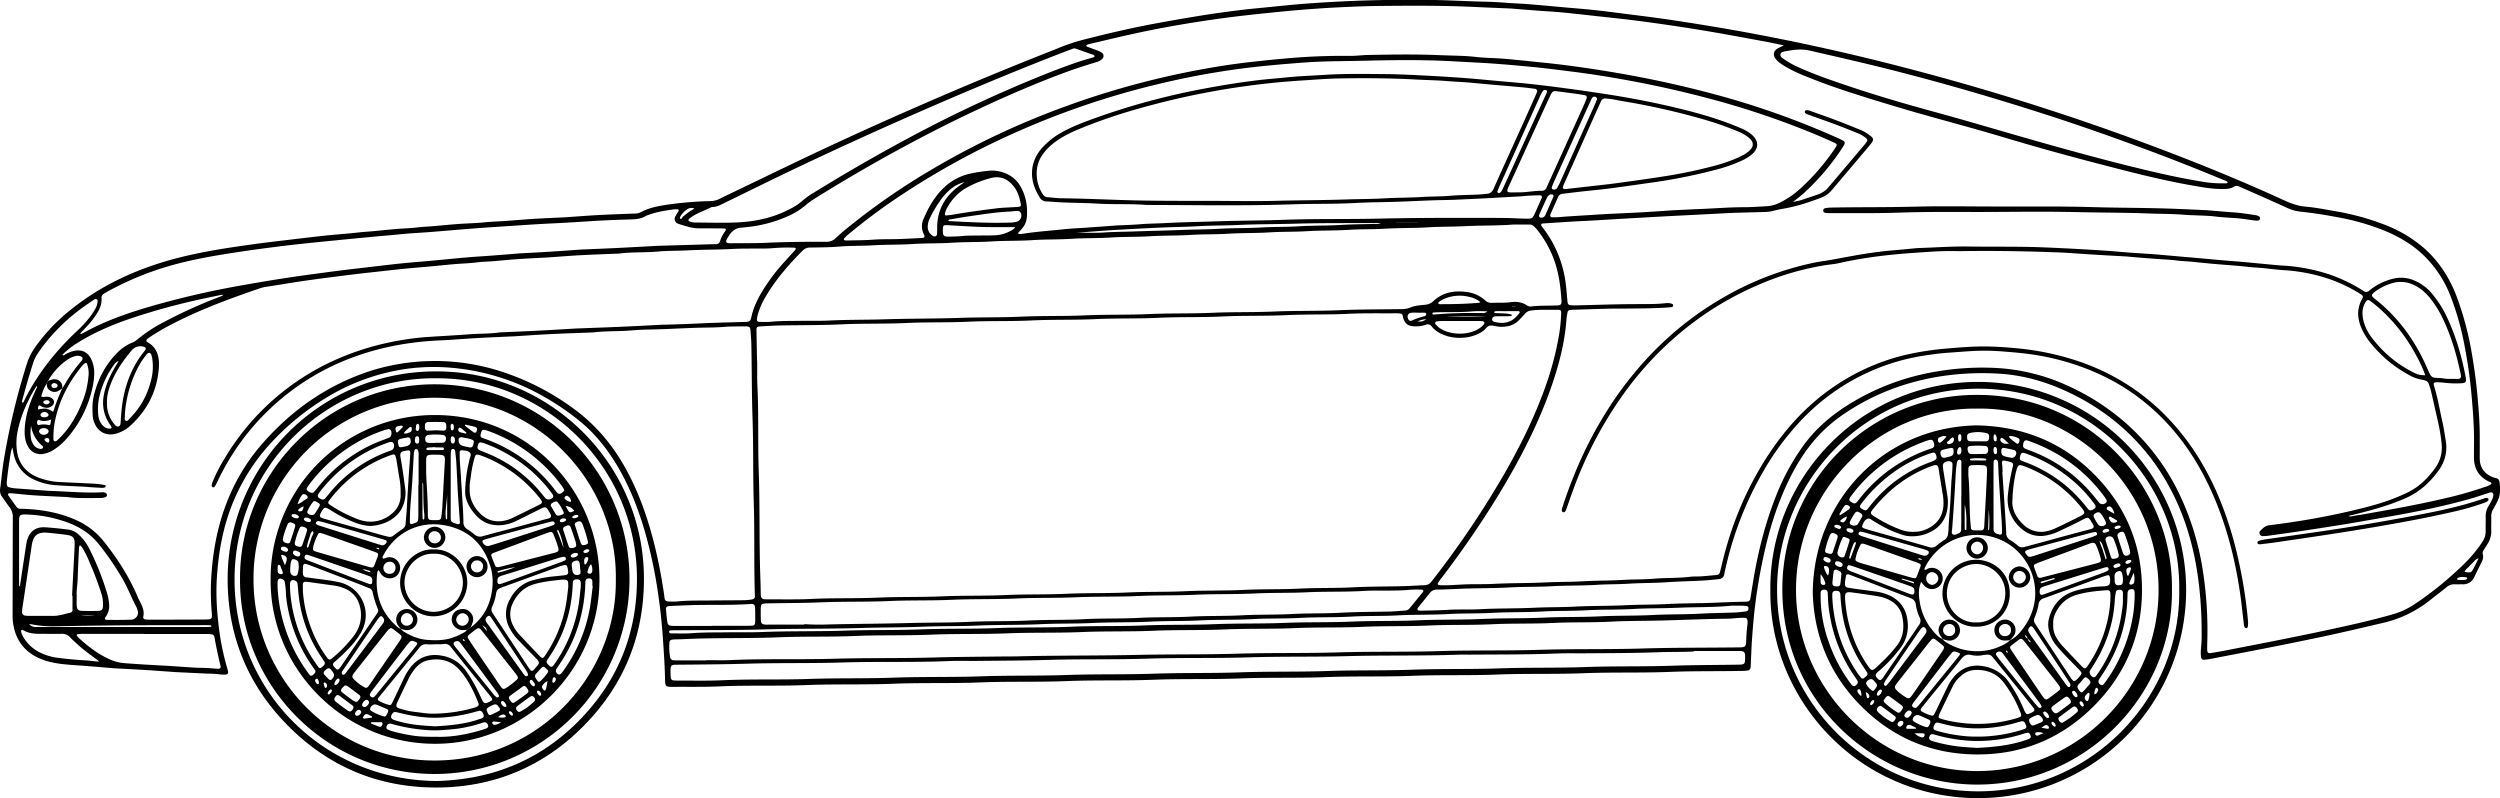 <svg xmlns="http://www.w3.org/2000/svg" viewBox="0 0 1886.57 602.3"><title>coupe_left</title><g id="Capa_2" data-name="Capa 2"><g id="Capa_1-2" data-name="Capa 1"><path d="M1119.18,1.23c6.06.13,12.15.45,18.2.93,5.1.41,10.22.54,15.31.94,9.72.77,19.42,1.69,29.13,2.56,8,.71,15.93,1.3,23.87,2.21,11.9,1.37,23.78,3,35.67,4.46,17,2.17,33.85,4.83,50.72,7.62,23,3.8,46,8.2,68.78,13q43.41,9.21,86.29,20.65,51.72,13.7,102.56,30.35c28,9.12,55.7,19,83.21,29.45,30.51,11.59,60.67,24,90.36,37.59,5.27,2.4,10.45,4.42,16.37,4.93,7.46.64,14.86,2.1,22.26,3.4a190.36,190.36,0,0,1,38.77,10.71A98.38,98.38,0,0,1,1830,187.94c11.17,10.09,18.88,22.46,24.11,36.47A239.13,239.13,0,0,1,1865.53,268c1.72,10.09,3.08,20.22,4,30.43s1.76,20.39,1.75,30.63c0,4.64,0,9.28,0,13.92,0,1.44-.06,2.89.06,4.32a14.16,14.16,0,0,0,8.25,12.08,13.82,13.82,0,0,0,3.58,1.33c2.37.43,3,1.91,3.21,4.07.62,8.24.18,10.38-4,17.85a13.81,13.81,0,0,1-.72,1.24,10.61,10.61,0,0,0-1.68,6.38c.07,3.36-.1,6.72,0,10.08a17.05,17.05,0,0,1-2.49,9.6c-1,1.66-2,3.27-3.06,4.88a4.17,4.17,0,0,0-.82,3.6c.61,2.15-.05,4.08-1,6-1.8,3.57-3.6,7.14-5.29,10.76a9.13,9.13,0,0,1-9.12,5.75c-2.08,0-4.16.05-6.24,0a8.49,8.49,0,0,0-5.67,2.15c-4.09,3.34-8.33,6.49-12.45,9.79a89,89,0,0,1-36,17.3c-15.26,3.55-30.5,7.19-45.83,10.43-28.32,6-56.74,11.44-85.16,16.88a25.47,25.47,0,0,1-3.81.37,1.88,1.88,0,0,1-2-1.68,24.57,24.57,0,0,1-.09-6.69c.19-2.71.43-5.42.46-8.14.08-7.67-.06-15.33-.54-23a283.19,283.19,0,0,0-3.16-29.07c-3.8-22.75-10.77-44.41-22.17-64.55a163.06,163.06,0,0,0-42.76-49.35,173.84,173.84,0,0,0-35.44-21c-15.92-7.1-32.56-11.57-50-12.44a206.26,206.26,0,0,0-45.88,2.55c-24.28,4.25-46.86,12.73-67.48,26.27a120,120,0,0,0-17.71,13.92c-11.31,10.94-19.69,23.94-26.51,38-8.85,18.23-14.74,37.47-19,57.23q-4.1,18.76-6.4,37.83c-1,8.09-1.63,16.22-2.22,24.35-.48,6.7-.65,13.42-1,20.12a11.65,11.65,0,0,1-.12,1.44,2.52,2.52,0,0,1-2.52,2.42,41.19,41.19,0,0,1-4.31.24c-18.06.35-36.13,0-54.21.75-21.73.85-43.49.13-65.24,1s-43.5.11-65.24,1c-21.1.84-42.22.11-63.33.94-21.89.87-43.82.12-65.72,1-21.58.84-43.18.12-64.77,1-21.89.84-43.82.12-65.72,1-21.74.84-43.5.13-65.25,1s-43.49.12-65.24,1-43.5.13-65.25,1-43.81.13-65.72,1-43.82,0-65.73,1c-11.5.5-23,.27-34.55.35-1.12,0-2.25,0-3.36-.07-1.85-.17-2.56-.86-2.84-2.65a13.53,13.53,0,0,1-.14-1.91c-.18-11.36-1-22.68-1.78-34-.75-10.38-1.85-20.71-3.37-31a351,351,0,0,0-10.29-48.29c-5.23-17.72-12-34.79-21.66-50.59-7.31-11.93-16-22.77-26.88-31.69a193,193,0,0,0-27.27-18.7,170.21,170.21,0,0,0-69.49-21.86,151.47,151.47,0,0,0-35.91,1,158.87,158.87,0,0,0-55.8,19.64,192.54,192.54,0,0,0-43.14,34.11A151.18,151.18,0,0,0,176.73,377c-8.53,19.82-12.14,40.68-13.25,62.07a192.7,192.7,0,0,0,1.11,29.22,194.8,194.8,0,0,0,6.68,35.31,32.78,32.78,0,0,1,.84,3.24,1.74,1.74,0,0,1-1.86,2.2,21.29,21.29,0,0,1-4.3-.13,76.89,76.89,0,0,0-9.09-.57c-8.31-.37-16.61-.78-24.91-1.18l-1-.08c-7.49-.52-15-1.09-22.48-1.55s-15-.82-22.5-1.23c-.48,0-1-.09-1.44-.13-6.21-.52-12.41-1.05-18.63-1.54-5.41-.43-10.85-.68-16.25-1.25a75.21,75.21,0,0,1-15.08-2.74c-10.79-3.45-18.95-9.83-22.88-20.82A41.09,41.09,0,0,1,9.5,463.7c.07-24.48.07-48.95.17-73.43a11.8,11.8,0,0,0-2.52-7.55c-1.94-2.54-3.7-5.22-5.57-7.81A7.83,7.83,0,0,1,.08,369c1-7.45,1.68-14.94,2.88-22.35a528.24,528.24,0,0,1,17.21-71.8,45.51,45.51,0,0,1,6.09-12.44,136.19,136.19,0,0,1,26.18-27.9c21-17.16,44.82-28.88,70.63-36.75,22.26-6.78,45.17-10.28,68.14-13.46,8.39-1.16,16.8-2.14,25.21-3.15,10-1.19,20-2.4,30-3.46,7.94-.84,15.93-1.33,23.86-2.24,3.82-.45,7.65-.65,11.46-1,5.57-.53,11.13-1.13,16.7-1.6s11.19-.58,16.73-1.25c4.15-.5,8.29-.61,12.43-1,6-.5,12.1-1.13,18.15-1.57,6.7-.48,13.43-.58,20.1-1.27,5.1-.53,10.21-.62,15.31-1,7.18-.5,14.34-1.16,21.51-1.6,8-.49,16-.8,23.95-1.19l1.44-.1c7.81-.53,15.62-1.16,23.44-1.57,9.26-.49,18.53-.8,27.79-1.17a9.24,9.24,0,0,0,4.16-.94c6.15-3.35,12.92-4.62,19.72-5.69a279.4,279.4,0,0,1,32.94-2.75,16.26,16.26,0,0,0,6.91-1.69c4.57-2.31,9.21-4.47,13.82-6.69,17-8.18,34-16.42,51-24.51q41.83-19.86,84.29-38.35,52.1-22.81,105-43.57a154.5,154.5,0,0,1,16.72-6c18.56-4.85,37.23-9.28,56.09-12.84q18.38-3.45,36.84-6.42c9.46-1.53,19-2.79,28.49-4,7.13-.89,14.3-1.52,21.45-2.23,8.9-.88,17.8-1.85,26.72-2.54q15.06-1.15,30.15-1.88,14.85-.7,29.72-1c7.68-.15,15.36,0,23.51,0C1084-.47,1101.6.84,1119.18,1.23Zm-1088,298c1.67.7,3.08,0,4.48.14a6.5,6.5,0,0,1,3.92,1.52,3.39,3.39,0,0,1,.08,5.07c-2.07,2-4.51,2.08-7.11,1.33-1.06-.3-1.77-1.36-2.94-1.33-.67.36-.74,1-.87,1.63a7.05,7.05,0,0,0,0,1.38c6.4-1,6.4-1,11.38,1.76,1.07-3,2-6,3.19-9S45.74,295.93,47,293c.77-1.2,1.6-2.37,2.3-3.62a107.3,107.3,0,0,1,11.91-16.7c2-2.3,1.21-3.62-1.69-4.14a6.85,6.85,0,0,0-3.29.36,17.38,17.38,0,0,0-5.17,2.43,47.37,47.37,0,0,0-14.71,16l-1,1.94A31.74,31.74,0,0,0,31.13,299.22ZM1362.38,149.93c3.19-1.05,6.37-2.13,9.55-3.21a17.45,17.45,0,0,0,7.82-5.35q13.35-15.74,26.69-31.48c.82-1,1.58-2,2.31-3.06a1.74,1.74,0,0,0-.47-2.52,23.05,23.05,0,0,0-6.61-3.84c-9.15-3.84-18.42-7.33-27.78-10.62q-4.76-1.68-9.48-3.41a7.9,7.9,0,0,1-2.1-1.09,1.44,1.44,0,0,1-.34-1.26,1.47,1.47,0,0,1,.93-.92,7.05,7.05,0,0,1,3.71.73c6.48,2.3,13,4.55,19.41,7,6,2.26,11.9,4.71,17.84,7.08a31.64,31.64,0,0,1,7.79,4.68c2.19,1.72,2.36,3,.62,5.28-1.86,2.41-3.83,4.72-5.79,7q-12.09,14.3-24.19,28.57a18.61,18.61,0,0,1-7.7,5.55c-9,3.41-18,6.51-27.55,8.19-3.14.56-6.28,1.19-9.38,2a31.9,31.9,0,0,1-6.66.74c-10.55.32-21.11.47-31.64,1.06-12.45.69-24.9,1.28-37.35,1.92-11.49.59-23,1.29-34.47,1.92-11,.6-22,1.38-33,1.9-10.06.46-20.1,1.21-30.15,1.85-1.35.09-1.75.8-1.09,1.85.16.28.35.54.53.8l.58.77c10.63,13.85,16.28,29.58,17.69,46.91.22,2.71.47,5.42.72,8.12s.79,3.21,3.63,3.33c1.28.05,2.56,0,3.84,0,10.55-.27,21.1-.58,31.65-.8,7-.14,14.08-.14,21.12-.19a117.87,117.87,0,0,0,12.46-.49c2-.23,4.16-.49,6.17.33a1.26,1.26,0,0,1,.85,1.51,1.17,1.17,0,0,1-1,.94,23.54,23.54,0,0,1-2.37.27c-10.7.79-21.42.77-32.13.87-4.64,0-9.28,0-13.92.11-8.79.22-17.58.52-26.37.8a15.38,15.38,0,0,0-1.91.16,2.24,2.24,0,0,0-1.95,1.85,46.49,46.49,0,0,0-.79,5.21c-1.22,17.22-5.52,33.74-11.12,50-10,29-24.14,56.08-40,82.25a734.3,734.3,0,0,1-43.45,63.28,32.73,32.73,0,0,0-2.44,3.54,1,1,0,0,0,.73,1.44,19.57,19.57,0,0,0,2.87.14c5.44.07,10.86-.37,16.29-.62,7.35-.34,14.73,0,22.07-.41,12.94-.7,25.91-.45,38.84-1.09,9.6-.47,19.2-.3,28.77-.88,9.91-.59,19.83-.42,29.72-1,8-.49,16-.26,24-.95,8.93-.77,17.91-.31,26.82-1.42,2.85-.35,5.76-.16,8.63-.35,3.82-.26,7.64-.67,11.46-1a2.78,2.78,0,0,0,2.67-2.33c.48-1.85.95-3.71,1.39-5.58,7.55-32.13,20.35-62,39.36-89,14.43-20.52,32.09-37.76,53.73-50.67a160.85,160.85,0,0,1,49.35-19.39,225,225,0,0,1,28-4c9.4-.78,18.8-1.56,28.23-1.5,8.32.05,16.6.67,24.88,1.46a204.42,204.42,0,0,1,36.24,6.82c27.62,7.78,51.94,21.35,72.58,41.41a183.31,183.31,0,0,1,31.86,41.86c9.57,17,16.41,35,21.69,53.7a358.19,358.19,0,0,1,10.13,52.23c.44,3.49.78,7,1.05,10.5a16.18,16.18,0,0,1-.26,3.8,1.25,1.25,0,0,1-2.22.21,6.8,6.8,0,0,1-.67-2.25c-.66-5.4-1.22-10.8-1.89-16.2-3.57-28.56-10.23-56.31-21.9-82.72-8.34-18.86-19-36.25-32.93-51.55a160.64,160.64,0,0,0-55.36-39.7,186.24,186.24,0,0,0-49.28-13.75c-6.66-.92-13.33-1.5-20-2a176.72,176.72,0,0,0-19.65-.55c-7.5.27-15,1-22.48,1.47-5.91.39-11.75,1.24-17.6,2.13a159.84,159.84,0,0,0-41.3,12.14,161.78,161.78,0,0,0-52.69,37.78,201.33,201.33,0,0,0-26.83,36.15,259.46,259.46,0,0,0-28.68,71.95c-.55,2.33-1.12,4.67-1.53,7a4.13,4.13,0,0,1-3.86,3.63c-.63.1-1.27.2-1.9.26-3.5.31-7,.7-10.51.88-8.94.46-17.9.64-26.83,1.25-9.74.66-19.51.51-29.24,1.12-7.83.5-15.67.34-23.48.83-11.5.73-23,.41-34.52,1.08-10.4.6-20.8.29-31.17.88-12.31.71-24.62.52-36.92,1-6.07.24-12.14.6-18.21.66a6.46,6.46,0,0,0-5.45,2.43c-3,3.76-6,7.45-9,11.2a1.81,1.81,0,0,0-.44,1.3c.12.73.84.89,1.48.92,1.12.05,2.24.06,3.36,0,6.24-.08,12.46-.25,18.7-.61,8-.46,16,0,24-.46,13.42-.72,26.87-.43,40.28-1.08,10.23-.5,20.47-.31,30.69-.85,12.79-.68,25.59-.42,38.36-1.06,10.4-.53,20.8-.31,31.17-.88,12-.66,24-.48,36-1,7.51-.35,15-.59,22.53-.76.8,0,1.6-.05,2.39-.13a2.33,2.33,0,0,0,2.23-2.13q1-6.15,2-12.31c3.59-22.17,9-43.88,17.22-64.8a173.08,173.08,0,0,1,21-38.72c8.72-11.92,19.59-21.47,31.93-29.42a180.46,180.46,0,0,1,67.1-26,205.43,205.43,0,0,1,45.86-2.91,148.44,148.44,0,0,1,54.62,13.51A176.89,176.89,0,0,1,1602,317.36a167.6,167.6,0,0,1,41.8,53.82A205.15,205.15,0,0,1,1662,428.6a293.64,293.64,0,0,1,3.65,56.89c-.05,1.75-.09,3.52,0,5.27s.83,2.32,2.49,2.07c3.16-.48,6.31-1,9.45-1.61,29.82-5.77,59.64-11.54,89.3-18.07,12.8-2.82,25.57-5.81,38.18-9.41a57.37,57.37,0,0,0,15.73-6.95,242.17,242.17,0,0,0,28.55-21.86c6-5.3,11.92-10.67,17.05-16.85a90.92,90.92,0,0,0,6.9-9.21,14.66,14.66,0,0,0,2.47-8.61c-.1-3.36.07-6.72,0-10.08a14.61,14.61,0,0,1,2.1-8.24c.91-1.5,1.78-3,2.55-4.61a11,11,0,0,0,1.07-3.15c.3-1.93-.64-3.11-2.8-2.42-5.63,1.82-11.23,3.74-16.93,5.31-18.67,5.16-37.63,9-56.68,12.38-11.34,2-22.67,4-34,5.91-11.67,1.92-23.37,3.69-35.06,5.46-8.22,1.24-16.45,2.37-24.69,3.51a21.24,21.24,0,0,1-4.29.19c-1.58-.11-2.65-2.57-1.55-3.71,1.94-2,3.7-4.05,7-4.47a582.83,582.83,0,0,0,60.44-10.5c12-2.82,24-5.77,35.39-10.44,3.26-1.33,6.5-2.72,9.63-4.33,8.31-4.27,14.68-10.77,20-18.28a26.09,26.09,0,0,0,4.53-18.21,122.72,122.72,0,0,0-2.34-14.67c-1.81-8.12-3.67-16.22-5.51-24.33-.22-.93-.48-1.86-.78-2.77-1.5-4.55-1.2-5.44-7-6.42a29.86,29.86,0,0,1-9.36-3.65,94.61,94.61,0,0,1-29.71-25.36,46.42,46.42,0,0,1-5.63-9.47c-3.3-7.41-3.77-14.79.25-22.14,1.12-2.05.94-2.58-1.12-3.88a111.51,111.51,0,0,0-26-12.13,130.39,130.39,0,0,0-31.51-5.86c-5.1-.31-10.18-1-15.26-1.51-4-.41-8-.56-12-1-8.74-1-17.52-1.5-26.27-2.28-5.25-.46-10.5-1-15.74-1.56-4-.39-8-.47-12-1-5.55-.67-11.16-.83-16.73-1.27-6.38-.49-12.74-1-19.11-1.57-.48,0-1-.13-1.43-.15-7.19-.4-14.37-.77-21.55-1.2-8.14-.5-16.27-1.06-24.4-1.59q-1-.07-1.92-.12c-24.29-1-48.6-1.49-72.91-1.2-2.72,0-5.44.12-8.16.05-10.41-.27-20.8.54-31.15,1.25-19.3,1.33-38.52,3.51-57.44,7.82-3.1.71-6.31.94-9.47,1.42a209.7,209.7,0,0,0-52.75,15.61,236,236,0,0,0-50.64,30,249.41,249.41,0,0,0-51.9,54.87,302.19,302.19,0,0,0-36.15,70.19c-1.53,4.21-3,8.45-4.48,12.67-.38,1.05-.59,2.21-1.51,2.94a1.32,1.32,0,0,1-2.14-.77c-.29-1.32.34-2.5.73-3.71,2.54-7.93,5.42-15.73,8.57-23.43a304.8,304.8,0,0,1,29.86-56.28c22-32.24,49.42-58.61,83.41-78a229.68,229.68,0,0,1,68.8-26.06c3.6-.72,7.26-1.14,10.88-1.78,7.08-1.26,14.14-2.63,21.22-3.85,8.82-1.52,17.68-2.77,26.61-3.49,5.42-.43,10.82-1,16.23-1.51.79-.07,1.59-.16,2.39-.18,12.62-.43,25.23-1.34,37.88-1.18,14.4.19,28.8.05,43.19.26,9.27.13,18.54.57,27.8,1q15.81.78,31.6,1.81c6.7.43,13.38,1.09,20.07,1.59,5.9.43,11.8.74,17.7,1.19,6,.47,12.1,1.06,18.15,1.58,4.61.41,9.23.78,13.85,1.19,6.52.58,13,1.21,19.57,1.77,4.94.43,9.88.77,14.81,1.2,5.57.49,11.14,1.06,16.71,1.57,4.61.43,9.22.92,13.85,1.22a136.6,136.6,0,0,1,35.69,6.82A120,120,0,0,1,1782,218.57c.55.33,1.11.65,1.62,1a3.12,3.12,0,0,0,4.33-.32,27.71,27.71,0,0,1,2.29-1.75,44.44,44.44,0,0,1,17.46-7.56,24.74,24.74,0,0,1,14.07,1.68,34.51,34.51,0,0,1,13.7,10.24,80.28,80.28,0,0,1,10.62,16.51c6.95,14.52,11.44,29.84,14.47,45.61.86,4.47.26,5.17-4.16,5.29a67.66,67.66,0,0,1-11-.38,62.28,62.28,0,0,0-6.7-.43c-2,0-2.58.67-1.93,2.73,2.87,9,4.3,18.37,6.44,27.55,1,4.51,1.63,9.13,2.39,13.7a29,29,0,0,1-5.17,22.32c-6.41,9-14.31,16.32-24.54,20.92-11.44,5.13-23.42,8.55-35.51,11.65-2.63.68-5.27,1.3-8,1.95.92.84,1.9.32,2.81.24s1.88-.41,2.82-.56c1.11-.19,2.23-.27,3.33-.46,20.94-3.69,41.88-7.36,62.59-12.2a287.73,287.73,0,0,0,30.92-8.71,17.5,17.5,0,0,0,5.27-2.35c0-1.57-1.39-1.55-2.28-2-7.32-3.66-10.82-9.66-10.94-17.75,0-1,0-1.92,0-2.88,0-3.52.06-7,.07-10.56,0-10.72-.79-21.39-1.72-32.07a364.32,364.32,0,0,0-5.14-37.53A211.46,211.46,0,0,0,1849,222.86a85.51,85.51,0,0,0-20.72-30.81c-8.3-7.78-17.9-13.4-28.3-17.75a180.89,180.89,0,0,0-36.37-10.44c-9.11-1.73-18.26-3.19-27.49-4.12a31.6,31.6,0,0,1-10.1-2.82c-11.49-5.25-23.07-10.31-34.62-15.44-.73-.33-1.48-.6-2.22-.89a3.34,3.34,0,0,0-3.21.22c-2.55,1.64-5.41,1.77-8.32,1.82-7.56.11-15-1.22-22.36-2.49-25.56-4.41-50.6-11.08-75.67-17.6q-35.05-9.12-69.75-19.56c-26.81-8-54-14.89-80.75-23-22-6.65-44.1-13.3-65.47-22A119.63,119.63,0,0,1,1348,50.68a54.93,54.93,0,0,1-5.2-3.43,14.8,14.8,0,0,1-3-3c-2-2.73-1.48-5.62,1.32-7.46a49.24,49.24,0,0,1,5.09-2.53c-4.86-1-9.32-2-13.82-2.84-15.88-2.89-31.75-5.9-47.67-8.53q-22.71-3.73-45.53-6.76c-12.19-1.64-24.44-2.85-36.67-4.22-7.94-.88-15.88-1.78-23.83-2.54-5.57-.53-11.16-.8-16.74-1.23-6.7-.5-13.38-1-20.08-1.57-.47,0-1-.11-1.43-.13-8.78-.38-17.57-.7-26.35-1.13-24.46-1.2-48.93-1.07-73.41-.81-9.91.1-19.82.53-29.72,1-9.41.46-18.82,1.1-28.22,1.85-8.92.71-17.83,1.61-26.73,2.53-9.53,1-19.07,2-28.58,3.23-9.2,1.18-18.37,2.55-27.52,4-14.84,2.38-29.62,5.11-44.3,8.34-11.39,2.51-22.74,5.25-34.11,7.9a12.51,12.51,0,0,0-1.73.7c-.14,1.23.82,1.24,1.47,1.48,2.54,1,5.11,1.85,7.64,2.85A11.93,11.93,0,0,1,831.73,40a2.92,2.92,0,0,1,.2,4.28,10.22,10.22,0,0,1-4.54,2.58c-2.43.79-4.89,1.49-7.33,2.26C804.64,54,789.63,59.94,774.73,66.18,762.18,71.43,749.8,77,737.48,82.79c-17.12,8-34,16.5-50.61,25.39Q650.24,127.74,615,149.74a54.92,54.92,0,0,0-7,5.08,53.94,53.94,0,0,1-13,8.14,100.17,100.17,0,0,1-32.32,8.5c-1,.09-1.91.3-2.86.33-6.24.2-9.12,4.58-11.64,9.36-.62,1.18.07,2.24,1.44,2.34s2.56.07,3.84.06c8.16-.08,16.33.08,24.47-.31,15.35-.74,30.7-.8,46-.77a9.54,9.54,0,0,0,6.85-2.9c5-4.71,10.43-9,15.83-13.23a515,515,0,0,1,55.47-37.82A603.66,603.66,0,0,1,803.07,80.65,630.33,630.33,0,0,1,908,52.12c11.63-2.12,23.33-3.9,35.09-5.25q14.28-1.62,28.61-2.89c15.47-1.33,30.95-2,46.47-1.8,4.81.07,9.57-.6,14.36-.7,18.24-.37,36.49-.63,54.71.17,8.93.39,17.9.3,26.82,1.34,6.5.75,13.08.76,19.61,1.24,5.42.4,10.83,1,16.23,1.5,3.82.38,7.63.82,11.45,1.19,20.37,2,40.6,4.93,60.76,8.42q35.72,6.18,70.7,15.53a618.42,618.42,0,0,1,93.1,32.88c1.6.71,3.2,1.46,4.75,2.29s1.86,1.73.85,3.53c-.23.42-.5.82-.76,1.22a175.6,175.6,0,0,1-30,35.4c-2.14,1.9-4.47,3.6-7.65,6.16A44.66,44.66,0,0,0,1362.38,149.93ZM571.56,291.28c1.06,21.42.25,42.87,1,64.28.83,23.67.4,47.34.94,71,.17,7.19.54,14.37.58,21.57a10.94,10.94,0,0,0,.21,1.9,2.39,2.39,0,0,0,2.24,2.14c1.11.11,2.24.13,3.35.13,10.88-.07,21.78.22,32.63-.33,16.79-.84,33.6-.24,50.37-1,16-.7,32-.25,48-.95,16.15-.72,32.31-.25,48.44-1,15.19-.69,30.39-.24,45.56-.94,15.51-.71,31-.27,46.53-1,14.39-.66,28.79-.25,43.16-.94,14.71-.7,29.44-.27,44.13-1,13.75-.67,27.51-.25,41.24-.94s27.52-.28,41.25-1c12.63-.65,25.26-.55,37.89-.87,5.27-.13,10.53-.55,15.81-.71a6.43,6.43,0,0,0,5.31-2.72c.39-.52.8-1,1.19-1.51a706.6,706.6,0,0,0,53.88-79.92c11.06-19.31,21-39.19,28.86-60a238.11,238.11,0,0,0,12.23-43.84,126.46,126.46,0,0,0,1.74-17.16c.07-2.07-.41-2.71-2.42-2.68-6.71.11-13.43-.33-20.13.52a7,7,0,0,0-4.89,2.61c-1.3,1.61-2.84,3-4.27,4.54-4.07,4.31-9.27,5.42-14.9,5.1-2.38-.14-4.8-1.11-7.09-.82s-3.54,3-5.58,4.31a29.57,29.57,0,0,1-14.88,4.8,34,34,0,0,1-11.41-1.07c-4.66-1.44-9-3.49-12.09-7.4a3.66,3.66,0,0,0-4.62-1.27,22.93,22.93,0,0,1-8.51,1.15c-4.76-.19-7-1.86-8.41-6.35-.19-.61-.23-1.26-.43-1.86a2.07,2.07,0,0,0-1.74-1.47,24.82,24.82,0,0,0-3.34-.16c-12,.09-24-.2-36,.4-15.67.77-31.36.22-47,1-16,.75-32,.22-48,1s-32,.23-48,1-32,.23-48,1-32,.22-48,1-31.67.21-47.48.95-31.67.23-47.48,1c-16.15.75-32.31.22-48.44,1-15.83.74-31.66.52-47.49.87-4.63.11-9.26.43-13.89.69-2.35.14-2.79.62-2.75,2.92q.21,11.52.45,23h.08C571.51,278.48,571.25,284.9,571.56,291.28Zm-417.19-66.1a498.38,498.38,0,0,0-56.43,15.38c-13.49,4.65-26.57,10.21-38.74,17.75a62.56,62.56,0,0,0-12.11,9.4c1,1,1.59.06,2.14-.25a24,24,0,0,1,6.64-2.68c5.66-1.2,10.14.79,12.8,5.9a23.75,23.75,0,0,1,2.42,11.63,52.77,52.77,0,0,1-1.69,11.85,85,85,0,0,1-19.64,37.42,43.76,43.76,0,0,1-9.49,8,19.91,19.91,0,0,1-7.55,2.92,10.67,10.67,0,0,1-11.42-5.27c-2.46-4.14-2.88-8.75-2.66-13.44.45-9.74,3.38-18.83,7.48-27.6.67-1.44,1.31-2.9,1.95-4.36,0-.07-.17-.23-.41-.53A83.57,83.57,0,0,0,21.09,303a92.57,92.57,0,0,0-7.92,23.08,44.13,44.13,0,0,0-.28,14.81C14.3,350,19.53,356.32,28,360a52.43,52.43,0,0,0,18.21,3.81c8.62.46,17.25.78,25.87,1.26a63.1,63.1,0,0,1,7.09,1,.8.8,0,0,1,.56,1.12c-.11.27-.34.63-.58.68a9.45,9.45,0,0,1-2.36.27c-3-.14-6.06-.34-9.09-.53-1.12-.07-2.23-.23-3.35-.29-7.18-.37-14.37-.62-21.55-1.13a46.33,46.33,0,0,1-18-4.69,26.75,26.75,0,0,1-14.44-18.72c-.35-1.53-.64-3.09-1.06-5.15-1.42,3.55-1.54,6.77-2.08,9.88-.84,4.88-1.39,9.81-2,14.73a19.69,19.69,0,0,0-.09,3.35,2.18,2.18,0,0,0,1.67,2.09,24.68,24.68,0,0,0,5.67.92c8,.56,15.93,1.18,23.9,1.77.32,0,.64.06,1,.07,12.78.39,25.54,1.63,38.35,1.12a8,8,0,0,1,3.78.3,1.9,1.9,0,0,1,1.21,1.89c0,.74-.55,1.1-1.14,1.37a9.74,9.74,0,0,1-4.23.69c-8.15,0-16.32.41-24.44-.69-.63-.09-1.28-.08-1.92-.11-7.82-.4-15.65-.72-23.46-1.23-5.58-.37-11.14-1-16.71-1.53a13.52,13.52,0,0,0-1.91,0,1,1,0,0,0-.76,1.41c2.11,3,4.24,6,6.42,9a3.62,3.62,0,0,0,3,1.3c1.28,0,2.56,0,3.84.1,13.2.63,26,2.95,38.15,8.46A54.79,54.79,0,0,1,77.86,408c10.68,13.27,19.81,27.5,26.42,43.27.44,1,1,2,1.48,3,1.81,3.45,3.25,6.94,2.37,11-.29,1.32.47,2.09,1.86,2.22a37.8,37.8,0,0,0,3.84.13q20.39,0,40.79-.12c5.46,0,5.62-.36,5.13-5.81a181.45,181.45,0,0,1,0-30.66,204.51,204.51,0,0,1,3.14-23.27c5.39-27.23,16.61-51.8,34.86-72.74,22.41-25.7,49.55-44.71,82.22-55.26a162.19,162.19,0,0,1,99.55,1,191.11,191.11,0,0,1,53.85,28c15.88,11.66,28.28,26.28,37.94,43.35,10.33,18.25,17.19,37.8,22.32,58a387.09,387.09,0,0,1,7.59,39.07c.12.79.15,1.59.32,2.37a2.47,2.47,0,0,0,2.63,2.3,50.74,50.74,0,0,0,7.19,0c8.46-.84,16.94-.58,25.42-.71,8.15-.12,16.31-.09,24.47-.2a44.24,44.24,0,0,0,6.19-.57c1.68-.26,2.28-1.05,2.22-2.6-.77-23.34-.11-46.71-.84-70-.66-21.27-.2-42.55-.93-63.8-.64-18.71-.52-37.42-.91-56.13-.07-3.51-.38-7-.66-10.53-.19-2.34-.91-3.07-3.4-3-5.6.05-11.19-.07-16.78.39-4.94.41-9.91.45-14.86.53-11.36.18-22.69.92-34,1.26-6.86.2-13.76.23-20.59.84-9.41.85-18.87.32-28.25,1.46-.48.06-1,.07-1.44.09-10.7.42-21.41.76-32.11,1.27-8.3.4-16.59,1-24.88,1.53-.32,0-.64.06-1,.07-8.94.41-17.89.76-26.82,1.25-7.82.43-15.63,1-23.44,1.54-1.76.11-3.51.19-5.27.26-21.86.88-43.24,4.42-63.92,11.69a182.51,182.51,0,0,0-105.51,95,29.86,29.86,0,0,1-2.07,3.76,1.19,1.19,0,0,1-1.71.25,1.53,1.53,0,0,1-.6-1.2,18.7,18.7,0,0,1,1-3.19,118.28,118.28,0,0,1,8.77-17.05,185.29,185.29,0,0,1,84-74.67,203.78,203.78,0,0,1,50-14.79,199.39,199.39,0,0,1,20-2.36c10.37-.67,20.75-1.21,31.1-2,7.66-.55,15.36-.31,23-1.44a3.88,3.88,0,0,1,.48,0c9.1-.41,18.21-.77,27.31-1.23s18.18-1,27.28-1.55c.48,0,1-.08,1.44-.1,10.86-.41,21.73-.77,32.59-1.24,10.53-.46,21.07-1,31.6-1.56.48,0,1-.07,1.44-.08,9.59-.15,19.18-.56,28.76-1,11.18-.53,22.37-.75,33.56-1.11a23.78,23.78,0,0,0,2.39-.17,2.58,2.58,0,0,0,2.1-1.75,11.68,11.68,0,0,0,.55-1.83c1.53-7.32,4.82-13.89,8.68-20.18a141.63,141.63,0,0,1,15.26-20.31c2.88-3.22,5.8-6.4,8.69-9.6.42-.46.93-.89.8-1.63-.22-.18-.46-.52-.7-.53a134.14,134.14,0,0,0-16.77.35,65.22,65.22,0,0,1-6.71.25c-7.84.11-15.69-.09-23.51.34-11.35.62-22.71.45-34,1.06-7.51.41-15.05.21-22.52.9-9.57.88-19.19.23-28.73,1.48-.47.06-1,.06-1.44.08-9.58.4-19.17.73-28.74,1.24-7.34.39-14.67,1-22,1.51l-1.44.12c-7.5.41-15,.74-22.5,1.24-6.06.4-12.1,1-18.15,1.52-4.46.41-8.93.41-13.39,1-5.54.69-11.15.83-16.73,1.29s-11.13,1.07-16.7,1.59c-4.77.44-9.55.83-14.33,1.26-3.81.35-7.64.68-11.45,1.11-14,1.56-28,3-41.91,4.79-14.9,1.89-29.8,3.78-44.62,6.29-4.57.77-9.16,1.42-13.73,2.18a27.09,27.09,0,0,0-4.18,1c-22.41,7.69-44.64,15.81-65.73,26.72a176.82,176.82,0,0,0-16.62,9.59c-.93.62-1.85,1.26-2.72,2s-1,1.75.09,2.34c8,4.45,9.22,12.14,8.59,19.92-1.35,16.76-8.46,31-20.79,42.53a27,27,0,0,1-12,6.75c-6.48,1.59-12.26-1-15.22-7a16.85,16.85,0,0,1-1.83-6.43c-.33-5.11-.43-10.22.8-15.27,2.93-12.06,8.34-22.78,17-31.75a33.72,33.72,0,0,1,12.11-8.44,12.93,12.93,0,0,0,3.66-2.23A110.64,110.64,0,0,1,121.86,244a359.56,359.56,0,0,1,42.73-19.55l3.51-1.38-.18-.74C163.4,223.29,158.88,224.2,154.37,225.18Zm951.08-54.5c-9.27.46-18.55.3-27.8.87-10.54.66-21.11.38-31.63,1-9.43.58-18.88.31-28.28.9-10.39.66-20.8.37-31.16,1-9.59.6-19.19.31-28.76.92-10.23.65-20.47.36-30.68,1-9.59.6-19.19.32-28.76.92-10.22.64-20.47.35-30.67,1-9.75.61-19.52.31-29.24.94-10.07.65-20.16.34-30.2,1-9.75.62-19.52.33-29.24,1-10.39.66-20.8.33-31.16,1-9.75.62-19.51.3-29.24.94-10.06.65-20.15.33-30.19,1-9.75.63-19.52.35-29.24.94-8.79.54-17.61.24-26.36,1-7.19.61-14.36.57-21.54.71a7.53,7.53,0,0,0-5.56,2.26c-10.65,10.68-20.5,22-28.13,35.09a53.75,53.75,0,0,0-5.47,12.24,26.49,26.49,0,0,0-.85,3.73c-.31,2.08.17,2.71,2.17,2.75a73,73,0,0,0,8.63-.1c7.19-.75,14.39-.54,21.58-.67,7.35-.13,14.73.14,22.07-.23,13.9-.71,27.82-.48,41.72-.93,19-.62,38.07-.42,57.08-1.09,15.35-.54,30.71-.2,46-.91,16.31-.74,32.63-.26,48.92-1,15.67-.69,31.35-.24,47-.94,16.31-.73,32.63-.26,48.92-1,15.35-.68,30.71-.25,46-.93,16.47-.73,32.95-.28,49.4-1,15.51-.68,31-.59,46.53-.82a18.08,18.08,0,0,0,7-1.2c3.75-1.62,7.8-1.67,11.75-2.18a9.36,9.36,0,0,0,5.48-2.56c6.92-6.53,15.37-8.19,24.48-7.08a25.73,25.73,0,0,1,14.73,6.41,6.31,6.31,0,0,0,4.74,1.87c4.8-.16,9.6.15,14.38-.48,4.39-.58,8.63-.2,12.41,2.42a4.51,4.51,0,0,0,3.2.79c6.53-.78,13.1-.47,19.65-.76,2.69-.11,3.36-.87,3.2-3.64-.63-10.73-2.06-21.31-5.84-31.47a82.58,82.58,0,0,0-12.21-21.65c-.68-.88-1.48-1.68-2.24-2.5a5.39,5.39,0,0,0-4.27-1.81c-3.36,0-6.72,0-11.61,0C1131,170.35,1118.22,170.05,1105.45,170.68ZM963.21,151.54c17.27-.45,34.54-.43,51.79-1,10.07-.36,20.15-.3,30.2-.89,9.27-.54,18.55-.41,27.8-1,7.18-.46,14.4-.28,21.55-.92,9.09-.81,18.22-.42,27.29-1.45a5.81,5.81,0,0,0,5.3-3.93c7-15.77,14.21-31.48,21.31-47.22q5.13-11.37,10.19-22.78c.39-.87.81-1.74,1.12-2.64a1.84,1.84,0,0,0-1.69-2.72c-2.69-.37-5.39-.71-8.09-1-8.43-.77-16.87-1.47-25.31-2.22-5.89-.52-11.77-1.12-17.66-1.6-4.77-.39-9.57-.53-14.35-.94-8-.68-16-.77-23.94-1.21-19.65-1.07-39.32-1.18-59-.81-9.1.17-18.19,1-27.27,1.52-4.47.27-8.93.62-13.39,1A588.85,588.85,0,0,0,858,82.32a400.56,400.56,0,0,0-43.51,15c-7.55,3.13-14.84,6.74-21.14,12.11a38.29,38.29,0,0,0-7.5,8.67c-5.34,8.37-4.41,20.49,1.17,28.62a4.46,4.46,0,0,0,3.56,2.11c3.51.25,7,.75,10.52.79,16.3.2,32.6.94,48.9,1.42,22.39.65,44.77.5,67.15.56C932.51,151.62,947.87,151.94,963.21,151.54Zm-191.8,24.94c10.26-1.65,20.64-2.33,31-3.44,5.72-.61,11.47-.82,17.21-1.23q10.77-.76,21.52-1.57c.48,0,.95-.1,1.43-.12,6.07-.23,12.14-.43,18.2-.93,6.37-.51,12.77-.51,19.16-.87,12.61-.69,25.25-.84,37.88-1.28,17.26-.6,34.54-.57,51.79-1.19,23.36-.84,46.71-.34,70-.86,22.07-.49,44.14-.61,66.21-.6,10.24,0,20.48,0,30.71.12,5,.05,9.9.43,14.86.5s5.08,0,7.16-4.6c1.64-3.64,3.27-7.29,4.85-11a1.31,1.31,0,0,0-1.29-2c-2.71,0-5.43.1-8.14.24-2.24.12-4.46.42-6.69.54-10.69.61-21.38,1.18-32.08,1.77l-.48,0c-8.3.36-16.6.9-24.91,1-12.63.22-25.25,1-37.87,1.37-9.59.3-19.19.3-28.77.84-15.66.89-31.34.46-47,1-36.94,1.27-73.89.57-110.84.5-12.29-1-24.63-.26-36.92-1-8.79-.51-17.58-.56-26.36-.91-4.15-.17-8.29-.57-12.44-.74a5.6,5.6,0,0,1-4.79-2.7c-8-12.23-8.62-26.07,1.51-37.64a57.25,57.25,0,0,1,15.84-12.29c7.75-4.25,16-7.27,24.27-10.29A533.16,533.16,0,0,1,911.1,66.44Q929.48,63,948,60.68c7.45-.93,15-1.46,22.42-2.24,10-1,20.08-1.38,30.13-2,14.71-.92,29.42-.64,44.13-.53,9.42.07,18.86.51,28.28,1q15.32.74,30.63,1.85c9.71.72,19.41,1.68,29.12,2.56,7.8.7,15.61,1.33,23.39,2.19,9.21,1,18.4,2.2,27.58,3.43q13.54,1.83,27,3.9c18.65,2.83,37.17,6.39,55.52,10.81,16,3.86,31.85,8.41,47,14.89a32.17,32.17,0,0,1,6.38,3.31,26.45,26.45,0,0,1,3,2.38c4.72,4.55,4.59,9.7-.34,14.1a33.81,33.81,0,0,1-8.14,5,111.47,111.47,0,0,1-19,6.68,412.31,412.31,0,0,1-49.35,9.86c-10.44,1.49-20.88,3-31.34,4.38-7.13.92-14.3,1.54-21.44,2.34-4.61.51-9.2,1.12-13.8,1.67a3.89,3.89,0,0,0-3.35,2.36q-2.84,6.36-5.66,12.71a4.86,4.86,0,0,0-.27.92,1.36,1.36,0,0,0,1.19,1.72c1.59,0,3.19,0,4.78-.09,2.71-.17,5.42-.44,8.13-.61l27.27-1.71c.32,0,.64-.05,1-.06,8.62-.41,17.25-.76,25.86-1.24,8-.44,16-1,23.92-1.55.8,0,1.6-.1,2.4-.13,5.75-.23,11.5-.6,17.24-.8,11.35-.4,22.66-1.41,34-1.4,6.07,0,12.14-.49,18.2-.8a25.49,25.49,0,0,0,10.45-3.28,66.83,66.83,0,0,0,14.13-9.86,169.12,169.12,0,0,0,25.74-29.65c.28-.4.55-.79.81-1.2,1.51-2.4,1.43-2.84-1-4-4.82-2.16-9.63-4.33-14.51-6.35a628.42,628.42,0,0,0-80.42-27.06q-28.31-7.5-57.06-12.9c-15.24-2.87-30.54-5.33-45.93-7.27-11.1-1.39-22.19-2.83-33.33-3.84-7.32-.67-14.64-1.34-22-1.9-11.32-.88-22.65-1.36-34-2-22.07-1.23-44.14-1-66.2-.46-12.46.3-24.94.27-37.4.83-7.34.33-14.67,1-22,1.56-4,.3-8,.72-11.94,1.07a590.26,590.26,0,0,0-83.66,13.82,614.41,614.41,0,0,0-111.57,37.94,586.5,586.5,0,0,0-85.57,47.31,441.7,441.7,0,0,0-39.17,29.32A31,31,0,0,0,637,180a.87.87,0,0,0,.67,1.38,19.26,19.26,0,0,0,2.4.09c6.23-.18,12.46-.11,18.69-.6s12.79-.26,19.19-.47c5.91-.18,11.82-.51,17.72-.81,1.94-.1,2.31-.69,1.69-2.41-.11-.3-.28-.57-.41-.86a13.17,13.17,0,0,1-.18-10.75c4.22-10,9.62-19.18,18.06-26.21a41.84,41.84,0,0,1,18.09-8.5c4.35-1,8.81-1.52,13.25-2a25.77,25.77,0,0,1,11.34,1.44,22.82,22.82,0,0,1,13.11,11.32c3.84,7.13,4.94,14.81,4.23,22.78a14.76,14.76,0,0,1-3.7,8.19c-.91,1.09-1.89,2.12-3.1,3.46A4.55,4.55,0,0,0,771.41,176.48ZM551.6,498.11c25.9-1.14,51.83-.26,77.72-1,25.11-.75,50.23-.23,75.32-.95,17.27-.5,34.54-.54,51.81-.76,3.52-.05,7,0,10.55-.07,30.39-.8,60.79-.45,91.17-1.13,25.11-.57,50.22-.15,75.32-.91,25.58-.78,51.18-.21,76.75-1,25.27-.76,50.55-.18,75.8-.95,25.59-.77,51.19-.19,76.76-1,25.27-.76,50.55-.18,75.8-.95,24.63-.74,49.26-.56,73.88-.86,4.54-.06,5.06-.51,5.26-4.83a111.31,111.31,0,0,1,.89-12,15.6,15.6,0,0,0,.06-3.35,2,2,0,0,0-2.13-2.12c-1.59-.06-3.19,0-4.79.11-2.55.15-5.09.51-7.65.54-16.63.17-33.24.93-49.87,1.37-13.1.34-26.23.19-39.32.89-14.23.75-28.47.25-42.68.95-15.51.76-31,.24-46.52,1-15.83.75-31.67.22-47.48.95-16.79.76-33.59.22-50.36,1-17,.76-33.91.19-50.84.95-17.59.8-35.19.2-52.76,1-17.91.78-35.83.21-53.72,1-18.23.77-36.47.21-54.68,1-18.55.77-37.11.19-55.64.95-19.19.79-38.39.19-57.56,1s-38.39.18-57.56,1-38.39.19-57.56,1c-20,.8-40,.42-60,.94-6.22.16-12.45.55-18.68.64a9.4,9.4,0,0,0-1.91.22,2.11,2.11,0,0,0-1.8,2A44.9,44.9,0,0,0,505.7,496a2.71,2.71,0,0,0,2.72,2.28c1.27.06,2.55.08,3.83.08h20.64v-.16C539.13,498.16,545.38,498.39,551.6,498.11ZM62.77,251.34c14.73-8.28,30.51-14,46.6-18.88a656.58,656.58,0,0,1,74.69-17.4c16.68-3,33.4-5.66,50.19-7.94,12.35-1.68,24.7-3.33,37.09-4.72,10-1.12,20-2.41,30-3.46,8.26-.87,16.55-1.48,24.82-2.24,8.91-.82,17.81-1.74,26.73-2.51,5.89-.51,11.79-.81,17.69-1.26,6.37-.48,12.74-1,19.11-1.52.64,0,1.27-.14,1.91-.18,7.34-.4,14.69-.76,22-1.21,7.49-.47,15-1,22.47-1.54.48,0,1-.1,1.44-.12,9.26-.4,18.53-.76,27.79-1.21,9.74-.48,19.47-1,29.2-1.56l1.92-.09,41.24-1.22c.64,0,1.28-.06,1.92,0,2,.12,3.35-.6,3.92-2.68a23.33,23.33,0,0,1,3.53-6.78c1.25-1.85.92-2.4-1.47-2.43q-8.16-.09-16.31-.07a33.79,33.79,0,0,1-8.58-.84c-2.93-.75-5.85-1.57-8.7-2.58a3.74,3.74,0,0,1-2.39-5.4,35.74,35.74,0,0,1,2.43-4.11.88.88,0,0,0-.64-1.41,20.78,20.78,0,0,0-3.35.07c-6,.88-12,1.76-17.79,3.82a18.37,18.37,0,0,0-3.12,1.22c-3.29,2-6.87,2.35-10.61,2.47-9.58.31-19.18.6-28.75,1.22-10.84.7-21.69,1.38-32.55,1.89-10.37.48-20.74,1.24-31.1,1.91-9.25.61-18.5,1.21-27.74,1.92-10.36.79-20.7,1.73-31.05,2.54-5.9.47-11.8.77-17.7,1.24-5.1.41-10.18,1-15.27,1.42s-9.87.86-14.8,1.33q-13.6,1.29-27.2,2.65c-7.31.72-14.63,1.45-21.94,2.24-6.35.68-12.71,1.38-19.05,2.2-8.71,1.12-17.43,2.25-26.12,3.55-22.31,3.33-44.55,7-66,14.36a231.15,231.15,0,0,0-35.51,15.66c-1,.54-1.93,1.14-2.91,1.69a3.67,3.67,0,0,0-2.2,3.83c.29,4-1.14,7.55-3.17,10.88a60.74,60.74,0,0,1-8.23,10.59l-4.63,4.79.44.62A16.27,16.27,0,0,0,62.77,251.34ZM1251.41,492.19c-18.86.71-37.73.68-56.6.82-6.4.05-12.8-.14-19.19.12-22.22.88-44.45.72-66.68.88-2.55,0-5.12-.06-7.67,0-28,1.05-56,.35-83.95,1.11-24.79.68-49.58.13-74.35.92-25.9.83-51.82.15-77.71,1-24.63.79-49.26.19-73.87.93-17.91.54-35.81.58-53.72.76-7.36.08-14.73-.17-22.07.14-26.54,1.12-53.1.22-79.63,1.05-24,.76-48,.21-72,.91-17.75.52-35.49.62-53.24.78-.48,0-1,0-1.44,0-2.5.19-3.18.79-3.27,3.15q-.1,2.88.08,5.76c.15,2.25.76,2.86,2.89,3,1.11.08,2.24.06,3.36.06,10.87,0,21.76.24,32.62-.24,21.91-1,43.83-.23,65.72-1,21.59-.75,43.18-.2,64.75-1,21.91-.77,43.83-.2,65.72-1,21.59-.76,43.19-.2,64.75-1,21.91-.76,43.83-.2,65.72-1,21.59-.75,43.19-.2,64.76-1,21.91-.77,43.83-.2,65.72-1,21.43-.75,42.87-.2,64.28-1,21.9-.77,43.82-.21,65.71-1,21.59-.74,43.19-.2,64.76-1,21.9-.77,43.82-.22,65.71-1,16.47-.57,32.94-.5,49.4-.78,4.52-.08,4.89-.46,4.94-5,0-.64,0-1.28,0-1.92-.16-2.43-.81-3.14-3.15-3.34-1.12-.1-2.24-.06-3.36-.06h-32.15v.36C1269.32,492.13,1260.35,491.86,1251.41,492.19ZM622.48,471.3c21.1-.59,42.21-.55,63.3-1.14,15.35-.43,30.71-.19,46-.91,14.87-.69,29.75-.25,44.59-1,13.91-.67,27.83-.26,41.71-1s27.83-.28,41.71-1c12.95-.66,25.91-.26,38.84-.94s25.91-.29,38.83-1c12.47-.66,25-.28,37.39-.95s25-.3,37.39-1c12.15-.65,24.29-.58,36.44-.88,3.83-.1,7.65-.47,11.48-.72a4.58,4.58,0,0,0,3.4-1.55q5.21-6.27,10.33-12.6c.57-.7,0-1.62-1-1.63a78.88,78.88,0,0,0-9.1.09c-4.47.49-8.94.52-13.41.58-7,.11-14.09-.14-21.11.28-14.22.86-28.46.34-42.66,1-13.11.65-26.23.26-39.32.9-15.34.74-30.7.32-46,1-13.75.64-27.51.24-41.23.89-16,.76-32,.31-48,1-14.87.67-29.74.22-44.59.91-16.46.75-32.94.26-49.39,1-15.66.71-31.34.22-47,.92-17.27.78-34.55.27-51.79,1-13.27.56-26.53.5-39.79.77-5.25.1-5.41.24-5.43,5.4,0,2.39,0,4.8.09,7.19.14,2.61.88,3.25,3.6,3.44,1,.07,1.91,0,2.87,0h26.39v-.35C612.25,471.32,617.37,471.45,622.48,471.3ZM1678.39,136q-31.87-13.29-64.31-25.21c-23.27-8.57-46.66-16.76-70.26-24.37-36.68-11.82-73.66-22.65-111-32.25-22.31-5.74-44.75-10.87-67.19-16-6.45-1.49-12.68-.58-19,.67-1.25.25-2.67.56-3,2-.46,1.72,1,2.62,2.09,3.44a63.23,63.23,0,0,0,10.82,6.17c9.16,4.22,18.62,7.7,28.13,11C1409.14,70,1434,77.4,1459,84.21c26.38,7.2,52.56,15.09,78.86,22.54,26.62,7.53,53.29,14.82,80.19,21.28,14.15,3.39,28.35,6.53,42.71,8.87a84.59,84.59,0,0,0,17.18,1.44c1,0,2.22.33,3.14-.56C1680.62,136.47,1679.35,136.43,1678.39,136ZM1200.7,140.5c6.35-.73,12.71-1.38,19-2.24,12-1.65,24.07-3.29,36.06-5.19a361.71,361.71,0,0,0,35.68-7.35,126.26,126.26,0,0,0,17.78-5.76,73.15,73.15,0,0,0,6.91-3.33,21.07,21.07,0,0,0,4.21-3.14c3.29-3.17,3.13-6.4-.44-9.4a30.28,30.28,0,0,0-7.79-4.66,236.63,236.63,0,0,0-23.93-8.57,529.25,529.25,0,0,0-64.5-14.66c-2.52-.42-5-1-7.55-1.39-1.41-.23-2.85-.32-4.28-.47a3.48,3.48,0,0,0-3.8,2.29c-1.51,3.35-3,6.71-4.53,10.06l-22.68,50.83c-.45,1-.93,2-1.32,3.09-.48,1.32.23,2.19,1.62,2.1Q1190.95,141.61,1200.7,140.5ZM822.85,40.65c-3.76-1.35-7.51-2.73-11.3-4-1.1-.36-2.2.22-3.25.61-3.44,1.29-6.89,2.58-10.32,3.91C762.82,54.9,728,69.48,693.43,84.6q-45.93,20.1-91.24,41.58c-18.93,9-37.69,18.29-56.52,27.47-2.45,1.19-4.84,2.5-7.68,2.5a3.14,3.14,0,0,0-1.39.31c-5,2.53-10.38,4.24-15,7.45a16.57,16.57,0,0,0-1.83,1.52,1,1,0,0,0,.4,1.56,12.07,12.07,0,0,0,4.67.95c10.87,0,21.78.45,32.62-.15C571.25,167,584.64,164,597,157.24a37.23,37.23,0,0,0,8-5.3,56.28,56.28,0,0,1,9.34-6.7q36.74-22.69,74.88-43a1010.41,1010.41,0,0,1,99.13-46.11c11.59-4.6,23.23-9.08,35.27-12.43.85-.24,1.92-.27,2.49-1.36C825.31,41.2,824,41.06,822.85,40.65Zm442.16,418c-10.71.51-21.44.25-32.12.89-12,.7-24,.33-36,1-11,.63-22.07.29-33.08.92-12.31.7-24.63.33-36.92,1-11.35.63-22.71.28-34,.92-12.62.71-25.27.31-37.88,1-11.67.64-23.35.26-35,.91-12.94.73-25.91.31-38.83,1-12,.64-24,.26-36,.91-13.43.74-26.88.3-40.28,1-12.15.65-24.31.27-36.44.89-14.71.75-29.43.34-44.12,1.05-12.79.61-25.59.26-38.36.86-16,.76-32,.36-48,1.06-13.75.61-27.5.29-41.24.85-15.82.65-31.66.49-47.48,1-24.3.72-48.62.38-72.91,1.08-21.91.63-43.81.42-65.72.64-1.44,0-2.88,0-4.32.11-.62,0-1.4.22-1.42,1,0,1.05.85,1.17,1.67,1.24.31,0,.63,0,.95,0,4.8,0,9.63.25,14.4-.14,8.94-.73,17.9-.53,26.85-.67,8.79-.14,17.6.13,26.39-.22,20.94-.84,41.91-.35,62.84-1.06,18.87-.64,37.75-.18,56.6-.92,19.18-.76,38.39-.22,57.55-1,18.55-.73,37.11-.2,55.64-1s37.11-.22,55.64-1c17.6-.72,35.2-.22,52.77-.94,17.91-.73,35.83-.25,53.72-1,16.79-.68,33.59-.22,50.36-.95s33.59-.23,50.36-1c16-.7,32-.25,48-1,15.35-.68,30.71-.26,46-1,14.39-.66,28.8-.27,43.16-1,13.27-.63,26.56-.29,39.8-1,11.52-.59,23-.34,34.53-.95,9-.48,17.89-.62,26.84-.91,2.71-.08,5.41-.49,8.11-.78a3.83,3.83,0,0,0,1.38-.38,2,2,0,0,0,1-2,1.68,1.68,0,0,0-1.35-1.74,36.18,36.18,0,0,0-4.29-.25c-2.4,0-4.8,0-7.2,0C1292.83,458.46,1278.9,458,1265,458.68ZM1855.45,285.9a1.84,1.84,0,0,0,1.68-2,12.14,12.14,0,0,0-.28-1.89c-2.91-13.81-6.79-27.31-12.77-40.15a79.48,79.48,0,0,0-10.5-17.14c-4.25-5.16-9.3-9.17-15.84-11.14a22.67,22.67,0,0,0-13.23.33,41.12,41.12,0,0,0-12.36,6.24,9.32,9.32,0,0,0-1.73,1.65,1.56,1.56,0,0,0,0,2.18,17.61,17.61,0,0,0,2.14,1.9c17.73,14,30.4,31.83,39.28,52.46,3.23,7.51,3.25,6.55,9.72,6.95,1.59.1,3.17.47,4.76.59,1.43.1,2.88,0,4.32,0S1853.85,286,1855.45,285.9ZM63.06,478.32c-1.43,0-2.87.08-4.3.17a.94.94,0,0,0-.64,1.45,21.65,21.65,0,0,0,2,2.1c6.68,6,13.78,11.43,22,15.2a33.22,33.22,0,0,0,11.47,3.17c9.4.73,18.81,1.29,28.22,1.78,8.3.44,16.58,1.1,24.88,1.61,3,.18,6.08.14,9.11.29,2.87.14,5.74.41,8.61.59,1.44.1,2.38-.68,2.08-1.89-1.8-7.3-3.34-14.65-4.67-22.05a2.46,2.46,0,0,0-2.29-2.12c-1.43-.15-2.87-.2-4.31-.21q-23.26,0-46.55,0v-.1ZM1163.41,144a3.75,3.75,0,0,0,3.7-2.53c1.1-2.48,2.23-5,3.35-7.43q12.39-27.33,24.76-54.64c.79-1.75,1.49-3.53,2.14-5.34a1.66,1.66,0,0,0-1.31-2.18q-3.3-.63-6.62-1.09c-4.59-.63-9.19-1.21-13.78-1.82-3.5-.46-4.14-.22-5.66,3-2.68,5.63-5.25,11.32-7.85,17q-9.47,20.73-18.92,41.47-2.51,5.46-5,10.91a14.41,14.41,0,0,0-.67,1.8,1.45,1.45,0,0,0,1.43,2c2.39.07,4.79,0,7.19,0C1152,145.21,1157.64,143.89,1163.41,144ZM56.2,414.65c.08-1.59.16-3.19.15-4.79,0-3.73-1.27-5.33-4.8-6-2.66-.49-5.37-.77-8.07-1.08-2.53-.3-5.08-.52-7.62-.76-.63-.06-1.27-.1-1.91-.11-5.34-.1-8.4,2.26-9.57,7.47-.45,2-.71,4.09-1,6.15Q20.18,436.87,17,458.19a23.25,23.25,0,0,0-.35,3.8,2.61,2.61,0,0,0,2.38,2.58,17,17,0,0,0,2.86.2q9.11,0,18.21,0c4.53,0,8.79-1.54,13.16-2.46a2,2,0,0,0,1.46-2.2c0-3.51,0-7,0-10.53h-.34Q55.29,432.11,56.2,414.65ZM19,416c.34-2.21.67-4.42,1.06-6.63A16.38,16.38,0,0,1,21.93,404c2.69-4.73,7.05-6.39,12.15-6.08,5.74.34,11.46,1,17.17,1.68a14.36,14.36,0,0,1,8.11,3.83,35.63,35.63,0,0,1,7.82,10.24A204.52,204.52,0,0,1,81,448.34a39.34,39.34,0,0,1,1.37,8,13.93,13.93,0,0,1-2.83,9.45c-.75,1-.34,1.9.89,1.94,3,.07,6.07.08,9.11.07s6.08-.07,9.11-.15a5.33,5.33,0,0,0,3.9-1.58,5,5,0,0,0,1.46-4.83,14.46,14.46,0,0,0-1.08-3.17c-3.62-6.76-6.32-14-10.13-20.66a203.25,203.25,0,0,0-18.68-27.27C67,401.38,57.54,396.23,47,392.91a98.77,98.77,0,0,0-26.36-4.62,31.37,31.37,0,0,0-3.36,0c-1.82.15-2.57.87-2.78,2.68a25,25,0,0,0-.11,2.87q0,23.5,0,47c0,.47.07.94.11,1.42l.51.18Q17,429.23,19,416ZM565.1,472.22c4.65,0,4.81-.21,4.82-4.91,0-2.88,0-5.76-.11-8.63-.11-2.32-1-3.07-3.44-2.89-14.2,1-28.44.47-42.65.81-5.91.14-11.81.44-17.72.68a9.23,9.23,0,0,0-1.89.24,1.87,1.87,0,0,0-1.56,2.1c.27,3.18.55,6.37,1,9.53.33,2.3,1.21,3,3.51,3.14,1.27.09,2.56.06,3.83.06h26.38v-.11C546.56,472.24,555.83,472.26,565.1,472.22ZM1823,267.6a127.65,127.65,0,0,0-27-34.52c-2.26-2-4.62-3.93-7-5.74-2-1.47-2.9-1.12-4.16,1.09-2.45,4.29-2.42,8.85-1.35,13.47a34.76,34.76,0,0,0,6.29,12.82A89.17,89.17,0,0,0,1821,280.94c3.57,1.85,4.93,2.09,9.21,2.29A104.53,104.53,0,0,0,1823,267.6ZM714,162.6c1.9-.18,3.81-.38,5.69-.71,10.68-1.86,21.42-3.3,32.17-4.64,5.57-.69,11.14-.67,16.7-1.17,1.56-.13,2-.66,1.76-2.13-.89-4.92-2.33-9.63-5.56-13.57-4.56-5.56-10.17-7.94-17.39-5.9a78,78,0,0,0-16.48,6.35A38.21,38.21,0,0,0,715,156.36a16.43,16.43,0,0,0-2,5.29C713.13,162.25,713.48,162.65,714,162.6ZM18.35,302.16c9.74-19.75,23.23-36.68,39.11-51.79A83.43,83.43,0,0,0,68.76,238c1.1-1.56,2.15-3.18,3.09-4.84a13.47,13.47,0,0,0,1.73-5c.1-.78.22-1.68-.48-2.24s-1.55-.17-2.2.27c-2.65,1.78-5.31,3.56-7.9,5.44A142.66,142.66,0,0,0,32.4,261.2c-1.44,1.91-2.78,3.91-4.13,5.89a28.06,28.06,0,0,0-3.42,7.36q-4.22,13.26-7.79,26.7c-.24.9-.76,1.79-.15,2.76C17.91,303.76,18,302.83,18.35,302.16Zm22,27.88c.08,1-.46,2.48.9,2.92,1.19.39,2-.74,2.81-1.49a66.56,66.56,0,0,0,11-13.83,90.6,90.6,0,0,0,9.49-21.36,76.22,76.22,0,0,0,2.27-12.69,20.46,20.46,0,0,0-1.14-8.94,1,1,0,0,0-1.57-.53A10,10,0,0,0,62,276.05c-10.91,13.33-18.52,28.22-21.16,45.4-.31,2-.35,4.13-.49,5.95C40.33,328.44,40.28,329.24,40.34,330ZM59.53,487.16c-2.24-2-4.52-4-6.62-6.22a8.09,8.09,0,0,0-6.38-2.64c-5.11.09-10.22,0-15.32,0-4.84.06-9.58-.23-13.86-2.84a.85.85,0,0,0-1.26.19A1.83,1.83,0,0,0,16,477a21.56,21.56,0,0,0,3.31,6.34A30,30,0,0,0,29.38,492,42.08,42.08,0,0,0,43,496.32q10.67,1.41,21.42,2c2.7.15,5.39.55,8.09.79.78.07,1.57,0,2.36,0C69.56,495,64.28,491.45,59.53,487.16Zm-1.63-30c.19,2.69,1.23,3.73,3.94,3.82,4.14.14,8.29.13,12.44,0,2.5-.08,3.29-1,3.45-3.63A27.37,27.37,0,0,0,76.21,447c-2.45-7.42-5.16-14.75-8.3-21.91a82.8,82.8,0,0,0-5.66-11.59,11.26,11.26,0,0,0-1.51-1.8c-.11-.11-.73,0-.77.16a6.83,6.83,0,0,0-.37,1.85c-.36,7.8-.74,15.6-1,23.4-.16,4.3-1,8.56-.72,12.57C57.86,452.42,57.73,454.82,57.9,457.2ZM85.4,319a13.21,13.21,0,0,0,1.22,1.47c.77.79,1.52,1.75,2.84,1.31S90.93,320.19,91,319c.28-3.66.48-7.32.89-11,1.47-13.18,5.34-25.58,12.54-36.81,1.63-2.54,3.59-4.87,5.37-7.32a1.3,1.3,0,0,0-.68-1.95,8.39,8.39,0,0,0-9.56,2.29c-6.15,7.18-11.53,14.89-15.23,23.65-2.12,5-3.72,10.19-3.6,15.87A24.05,24.05,0,0,0,85.4,319Zm9.7-1.44c1.29.48,2.32-1.38,3.3-2.37,8.7-8.75,13.89-19.37,16.31-31.36a42.37,42.37,0,0,0,.25-12.87,7.85,7.85,0,0,0-.37-1.87c-.37-1-.43-2.38-1.66-2.74s-2,.81-2.66,1.63a53.85,53.85,0,0,0-6.49,10,89.53,89.53,0,0,0-9.58,35.31C94.52,314.71,93.32,316.84,95.1,317.51ZM833.49,175.43c7.19-.5,14.37-.49,21.56-.74,12.46-.44,24.92-.7,37.37-1.18,9.11-.36,18.22-.31,27.31-.85,10.7-.63,21.42-.4,32.1-1,9.43-.56,18.86-.31,28.27-.89,10.38-.65,20.78-.39,31.14-1,9.42-.57,18.84-.62,28.27-.82.6,0,1.2,0,2.52,0a8,8,0,0,0-4.47-.63c-20,.1-40-.11-59.95.47-14.54.43-29.1.3-43.62,1-10.06.47-20.14.31-30.18.92-8.3.5-16.61.56-24.91.91q-18.67.79-37.33,1.9c-9.39.56-18.77,1.34-29.29,2.1C820.11,175.53,826.83,175.9,833.49,175.43Zm-85-4.05c-11.33,0-22.62-.87-33.92-1.49-2.26-.13-3,.38-3.06,2.55-.2,6.07.51,6.2,5.66,6.1,3.19-.07,6.37-.13,9.55-.48,2.85-.31,5.73-.26,8.6-.3,4.95-.08,9.9,0,14.84-.17a27.39,27.39,0,0,0,13.61-4,13.13,13.13,0,0,0,1.53-1.13,6.09,6.09,0,0,0,.72-1.05Zm-32.23-4.53c15.29.81,30.59,1.62,45.92,1.12a18.65,18.65,0,0,0,5.65-.85c2.51-.87,3.78-4.55,2.3-6.72a3.09,3.09,0,0,0-2.95-1.24c-1.91.12-3.8.45-5.71.53-10.22.44-20.29,2.14-30.4,3.56-4.57.65-9.12,1.5-13.68,2.27a2.15,2.15,0,0,0-1.87,1C716,166.72,716.12,166.84,716.27,166.85Zm456-23.83a2.69,2.69,0,0,0,2.87-1.31,40.72,40.72,0,0,0,2-3.83q8.84-19.69,17.63-39.4c2.87-6.41,5.76-12.83,8.62-19.25.59-1.31,1.1-2.66,1.6-4a1.53,1.53,0,0,0-.79-2,1.94,1.94,0,0,0-2.58.46,14.66,14.66,0,0,0-1.14,2.1q-6.54,14.4-13.06,28.83-6.83,15.08-13.65,30.14c-.86,1.89-1.66,3.81-2.46,5.72a8.45,8.45,0,0,0-.33,1.29A1.39,1.39,0,0,0,1172.26,143Zm-41.71,2.56a1.13,1.13,0,0,0,.91.08,4.09,4.09,0,0,0,1.46-1.14,28.91,28.91,0,0,0,1.76-3.41q11.37-24.84,22.73-49.69l8.16-17.88c.53-1.16,1.08-2.31,1.58-3.49.32-.76.49-1.59-.48-2a1.83,1.83,0,0,0-2.2.48,13.67,13.67,0,0,0-1.73,2.83q-9.09,20.09-18.13,40.2-6.31,14-12.63,28c-.78,1.73-1.46,3.51-2.13,5.11C1130.19,145.12,1130.31,145.45,1130.55,145.58Zm-42.82,96.68a30.11,30.11,0,0,0-3.8.31,1.26,1.26,0,0,0-.72,1.92,18.08,18.08,0,0,0,2.32,2.39c8.08,6.51,23.89,6.52,32,.08a22.87,22.87,0,0,0,2.09-2,1.51,1.51,0,0,0,.41-1.73,1.65,1.65,0,0,0-1.59-.88c-1.27-.09-2.55-.13-3.83-.13h-13.43C1096.69,242.25,1092.21,242.23,1087.73,242.26ZM27.18,473.16l4.32,0,122.81,0c1.6,0,3.2-.06,4.79-.15.2,0,.37-.38.56-.59-.21-.18-.41-.51-.64-.53a27.44,27.44,0,0,0-2.87-.13l-28.3.05c-13.11,0-26.23,0-39.34.13q-23.73.22-47.46.7a83.25,83.25,0,0,1-17.62-1.58,7.26,7.26,0,0,0-1.4,0A6.64,6.64,0,0,0,27.18,473.16Zm689.2-329.53a42.66,42.66,0,0,0-6.94,7.87,92.81,92.81,0,0,0-7.55,12.74,15.08,15.08,0,0,0-1.78,7.36,7.53,7.53,0,0,0,4.16,6.52,1.84,1.84,0,0,0,2.84-1.44,40.9,40.9,0,0,0,.09-4.29c-.19-13.91,6-24.46,17.07-32.42,1.23-.88,2.48-1.72,3.72-2.58A26,26,0,0,0,716.38,143.63ZM85.81,275.54a65.37,65.37,0,0,0-11.15,25.17,44,44,0,0,0-.51,12.38,13.11,13.11,0,0,0,2.62,7.08c1.64,2.1,3.68,3.52,6.53,3.27a.89.89,0,0,0,.75-1.39c-.39-.69-.84-1.35-1.27-2a28.66,28.66,0,0,1-4.52-21.41c1.38-8,4.74-15.17,8.8-22.08.8-1.36,1.66-2.68,2.5-4C87.59,272.91,86.72,274.27,85.81,275.54ZM1108.58,224a29.67,29.67,0,0,0-17.89,1.17,16.33,16.33,0,0,0-5,2.86,1.05,1.05,0,0,0-.35.8,1.08,1.08,0,0,0,.62.6,2.43,2.43,0,0,0,.94.11c9.75,0,19.49-.18,29.2-1.06.14,0,.27-.14,1-.54A19.14,19.14,0,0,0,1108.58,224Zm20.2,10.83c-.4,0-1.11.31-1.14.55-.14,1,.76.85,1.31.88,2.55.15,5.11.17,7.66.35a25.32,25.32,0,0,1,3.76.67.84.84,0,0,1,.47.69.93.93,0,0,1-.66.53c-1.11.1-2.22.15-3.34.16-2.24,0-4.48,0-6.71,0a11.92,11.92,0,0,0-2.39.17,2.13,2.13,0,0,0-1.7,2.06c-.1,1.15.63,1.7,1.67,2,6.51,1.65,12.37.85,17-4.47.63-.72,1.29-1.42,1.89-2.16a.91.91,0,0,0-.6-1.46c-3,0-6.07,0-9.11,0v.07C1134.21,234.8,1131.49,234.77,1128.78,234.82Zm39.84-87.31a5.14,5.14,0,0,0-1.15,1.49c-2,4.32-4,8.63-5.9,13-.62,1.42.39,2.45,1.94,2.23a3.14,3.14,0,0,0,2.59-1.85q3.11-6.93,6.11-13.92a1.23,1.23,0,0,0-1-1.77A3.13,3.13,0,0,0,1168.62,147.51ZM1065,236c-2.57.36-3.52,2.74-2.16,5a1.8,1.8,0,0,0,2.38,1,49.35,49.35,0,0,1,9.82-3.38,1.42,1.42,0,0,0,.78-.49c.25-.37.57-.86.49-1.22a1.37,1.37,0,0,0-.92-.91c-1.73-.09-3.46,0-5.19,0h0A39,39,0,0,0,1065,236ZM23.24,329.9a12.07,12.07,0,0,0,2.11,5.78,6.84,6.84,0,0,0,4.71,3,2.14,2.14,0,0,0,2.22-.53c.63-.85-.08-1.5-.67-2a24.54,24.54,0,0,1-8.17-14.83A31.38,31.38,0,0,0,23.24,329.9Zm1088.67-95c-8.6.84-17.21.53-25.81.73-1.44,0-2.87.1-4.3.2-.48,0-.94.35-.87.9s.62.64,1.09.61c3.66-.24,7.31-.57,11-.75,3.82-.19,7.65-.31,11.47-.37,4.62-.06,9.25,0,13.88,0a4.38,4.38,0,0,0,4-1.33C1118.23,234.89,1115,234.64,1111.91,234.94Zm754.64,194.14c1.33-2.51,2.56-5.08,3.92-7.77-2,.78-2,.79-4,2.9-1.1,1.14-2.25,2.23-3.31,3.4s-2.67,2.18-3.35,3.92C1864.32,432.43,1864.87,432.25,1866.55,429.08ZM29.68,317c-1-.39-1.66.36-1.71,1.62s.48,2.29,1.3,2.12a16.71,16.71,0,0,1,7.51,0c.68.17,1.18-.34,1.33-1s.24-1.54.48-3.18C35.22,317.87,32.47,318.1,29.68,317Zm-.16,8.77c.3,1.46,2.32,2.58,4.16,2.32,1.6-.24,3-1.43,3-2.54,0-1.34-1.56-2.45-3.49-2.49C31,323,29.23,324.35,29.52,325.78ZM518.09,158.27a18.33,18.33,0,0,0-4,4c-1,1.39-1.34,2.85-.69,2.9,1.21.11,1.34-1.12,2-1.68,1.33-1.1,2.65-2.23,4.06-3.23s2.64-1.68,4.6-2.9A6.06,6.06,0,0,0,518.09,158.27ZM1121.58,239a278.37,278.37,0,0,0-29.46,0ZM33.88,314.88c1.64-.06,2.92-1,2.76-1.95a3.13,3.13,0,0,0-2.9-2,4.29,4.29,0,0,0-.94.1,2.58,2.58,0,0,0-2.27,2.06c0,.91,1,1.67,2.41,1.78l.47,0ZM1861.39,437a1.65,1.65,0,0,0,.42-.78c0-.11-.08-.38-.17-.4-2.35-.48-4.7-.81-7,.36a1,1,0,0,0-.4.77.89.89,0,0,0,.57.62c.78.11,1.59.1,2.22.13C1858.65,437.53,1860.15,438,1861.39,437ZM1053.47,167.76v.14H1070v-.14ZM33.07,304.34a3.16,3.16,0,0,0,1.22.66,2.68,2.68,0,0,0,3-.91,1.09,1.09,0,0,0,.19-.87c-.55-1.24-1.68-1.31-2.79-1.18a4.51,4.51,0,0,0-1.69.69c-.19.12-.21.54-.31.83C32.78,303.82,32.86,304.17,33.07,304.34ZM33.64,332a3.84,3.84,0,0,0,2.5,2,.87.87,0,0,0,.78-.33,2.61,2.61,0,0,0-.11-2.66c-.39-.63-2.32-.46-3,.19a1.36,1.36,0,0,0-.2.4A1.12,1.12,0,0,0,33.64,332ZM61,464.37a49,49,0,0,0,10.49,0ZM1069.86,242.62c3.4.09,3.41.1,6.73-1.84C1073.87,241.16,1071.94,241.31,1069.86,242.62Zm74.23-11.39v-.15H1141l0,.15Z"/><path d="M1492.12,288.2a157.05,157.05,0,1,1,1.09,314.1c-90.43.1-158.15-74.1-157.25-157C1335.11,362,1402.73,288.66,1492.12,288.2Zm.63,5.12c-85.58.1-151.73,70.26-151.72,151.84,0,82.94,67.39,152.11,152,152,85.61-.1,152.56-70.73,151.48-151.83C1645.69,364.35,1578.92,293.22,1492.75,293.32Z"/><path d="M485.94,436.34c.11,43.4-15.19,80.84-45.6,111.56s-68,46.39-111.24,46.38-80.65-15.46-111.31-46.17c-30.4-30.45-45.84-67.54-46-110.43a156.78,156.78,0,0,1,156.9-157.41C414.3,279.76,485.72,349.46,485.94,436.34ZM177,437.7c.13,83.17,66.64,151.13,152.54,151.66,41.48-1.07,77.47-15.38,106.85-45,29.6-29.83,44.39-66.05,44.27-108-.26-84.78-70-151.59-152-150.9C248.72,284.81,176.9,349.73,177,437.7Z"/><path d="M36.35,287.37c1.06-.33,2.1-.69,3.17-1,3.59-.93,7.43,1.55,7.46,5.23,0,.47,0,.94.05,1.42a34.06,34.06,0,0,1-3.15,2.06,5.7,5.7,0,0,1-4.58.36c-3-1-4.2-3.11-4-6.16Zm2.43,3.87c.22,1.16,1.1,1.48,2.11,1.52a4.21,4.21,0,0,0,1.4-.21,1.59,1.59,0,0,0,.3-2.94,10.18,10.18,0,0,0-1.46-.56C39.59,289.12,38.58,290.19,38.78,291.24Z"/><path d="M1506.59,155.84c-20.78,0-41.58-.42-62.35.12-20.94.55-41.88.27-62.81.7a23.48,23.48,0,0,0-4.26.5,1.77,1.77,0,0,0,.06,3.44,27,27,0,0,0,3.81.26c17.43-.09,34.87.2,52.28-.41,23.18-.82,46.35-.38,69.52-.51,22.23-.12,44.46-.36,66.68.16,17.25.41,34.52.3,51.77,1,8.94.34,17.91.23,26.82.95,8.13.66,16.29.41,24.4,1.43,5.54.7,11.15.79,16.72,1.3,3.65.34,7.27,1,10.92,1.45a21.09,21.09,0,0,0,3.8.23,1.65,1.65,0,0,0,1.48-1.62,1.49,1.49,0,0,0-.78-1.61,7.74,7.74,0,0,0-2.22-.82c-5.38-.78-10.72-1.71-16.16-2.08-6.37-.44-12.73-1-19.09-1.56-.48,0-1-.1-1.44-.12-8-.36-16-.76-23.94-1.06-20.93-.81-41.88-.69-62.8-1.29C1554.86,155.55,1530.73,156,1506.59,155.84Z"/><path d="M1705.84,410.73c3.71-.47,7.68-.91,11.64-1.49,26.08-3.81,52.16-7.62,78.14-12.12,18.27-3.17,36.5-6.52,54.57-10.69a193.86,193.86,0,0,0,23.53-6.64c1.34-.49,2.78-.81,3.8-1.93a1,1,0,0,0,.26-1.3c-.24-.36-.67-.83-1-.83a6.89,6.89,0,0,0-2.32.42c-19.68,6.91-40.13,10.65-60.55,14.46q-21.67,4-43.45,7.5c-13.88,2.23-27.81,4.15-41.72,6.18-6.79,1-13.6,1.9-20.4,2.91a23.92,23.92,0,0,0-4.15,1.09,1.44,1.44,0,0,0-.7,1.12,1.21,1.21,0,0,0,1.16,1.26C1705,410.71,1705.27,410.71,1705.84,410.73Z"/><path d="M1492.15,592.07c-78.29,0-146.87-62.65-147.14-146.63A146.41,146.41,0,0,1,1491.83,298c85.93-.1,148,70.23,147.2,146.85C1639.93,525,1573.59,592.06,1492.15,592.07Zm-136.83-147c0,74.67,61.25,136.81,136.75,136.79,75,0,137.07-61,136.85-137.16-.22-77.73-64.5-137.56-137-136.36C1418.15,307.46,1355.32,369,1355.32,445.12Z"/><path d="M327.86,290a147,147,0,1,1,.28,294.07c-82.87,0-147.58-67.64-147-147.14C180.68,357.42,245.44,290.14,327.86,290Zm.88,10.16A136.63,136.63,0,0,0,191.3,436.78c-.18,75.05,60.09,137,136.42,137.13,79.59.14,137.83-65.25,137-136.35C466,365.87,407.71,300.59,328.74,300.16Z"/><path d="M1491.87,321c34.1.74,63.82,12.29,88.07,36.54s36.45,53.61,36.47,87.56c0,34.11-12.32,63.76-36.61,88s-53.72,36.28-87.64,36.23c-34.09-.06-63.73-12.34-87.91-36.71-23.91-24.1-35.45-53.45-36.28-85.57C1368.62,377.19,1421.92,322.17,1491.87,321Zm37.64,159.42c-.5-.87-1.44-1.24-1.36-.72a2.62,2.62,0,0,0,.64,1.22,12.88,12.88,0,0,0,1.43,1.23,6.56,6.56,0,0,0,.54,1.27,12.46,12.46,0,0,0,1.22,1.31c.74-1-.35-1.22-.69-1.73a4.19,4.19,0,0,0-1.09-.83A11.58,11.58,0,0,0,1529.51,480.42Zm-63.64,1.71a9.81,9.81,0,0,0,3.63,3.07,43.32,43.32,0,0,0,45.16-.22,14.56,14.56,0,0,0,2.13-1.89l-.06.05c4.43-1.94,7.43-5.55,10.18-9.24,19.92-26.67,4.6-63.28-26.44-69.44a43.91,43.91,0,0,0-47.66,23.42c-.28.56-.47,1.17-.71,1.8,1.38.81,2.14-.44,3.1-.74a8.24,8.24,0,0,1,10.58,5.58,8,8,0,0,1-6.14,9.8,7.78,7.78,0,0,1-7.45-2.28,32.44,32.44,0,0,1-2.42-3,21,21,0,0,0-1.72,9.3c.53,10,3.61,19.14,10,26.95,2.22,2.7,4.43,5.5,7.84,6.88ZM1521.79,542c4-1.23,4.1-1.5,2.51-5.32a94.14,94.14,0,0,0-12.23-21.62c-5.56-7.16-13.13-9.88-21.91-9.47a16.8,16.8,0,0,0-10.37,4.5,24.13,24.13,0,0,0-6,7.41c-3.43,7-6.8,14.09-10.18,21.15a8.21,8.21,0,0,0-.61,1.81,1.37,1.37,0,0,0,.77,1.59,27.68,27.68,0,0,0,3.66,1.14,103,103,0,0,0,54.35-1.19Zm-66-143.67c6.72-3.66,10.29-9.34,10.8-17a40.06,40.06,0,0,0-.75-9.52c-1-6-2-12-2.88-18-.39-2.62-1.51-3.5-4.36-2.4-.44.17-.91.29-1.35.46-17.18,6.43-31.32,17.06-42.9,31.16-3.58,4.35-3.48,4.5,1.29,7.43a102.82,102.82,0,0,0,18,9,25.56,25.56,0,0,0,10.49,1.87A22.92,22.92,0,0,0,1455.77,398.34Zm-54.21,90.18a97.49,97.49,0,0,0,8.38,14.53c2.31,3.24,3,3.33,6,.57,5.61-5.24,11.12-10.55,15.74-16.75,4.94-6.61,5.37-14,3.82-21.51-1.42-6.92-6.08-11.42-12.71-13.87-3.94-1.45-8.08-1.89-12.18-2.55s-8.22-1.18-12.34-1.75l-.94-.14c-4.46-.47-5.14.13-5,4.87A101.78,101.78,0,0,0,1401.56,488.52ZM1527,395.94a18.9,18.9,0,0,0,17.69,4.88,26.56,26.56,0,0,0,5.89-1.93q9.32-4.35,18.52-9c4.69-2.37,4.73-2.92,1.49-7a100.24,100.24,0,0,0-39.38-29.62,53.35,53.35,0,0,0-5.39-2c-2-.63-2.83-.13-3.62,1.94-1.58,4.11-3.4,15.66-3.5,23.28C1517.79,383.76,1521.06,390.38,1527,395.94Zm25.13,85.7a33.09,33.09,0,0,0,3.6,5.06c5,5.4,10.06,10.69,15.12,16a12.26,12.26,0,0,0,1.42,1.27,1.42,1.42,0,0,0,2.12-.2,24,24,0,0,0,1.72-2.29,98,98,0,0,0,15.37-38.87,76.68,76.68,0,0,0,1.11-12.38,22.79,22.79,0,0,0-.1-2.86,2,2,0,0,0-2.2-2c-8.28.6-16.53,1.34-24.5,3.91a24.16,24.16,0,0,0-12.87,10.2c-2.35,3.53-3.87,7.34-3.47,11.46A17.23,17.23,0,0,0,1552.11,481.64ZM1512.87,384c.4,6.07.83,12.13,1.06,18.2a6,6,0,0,0,3.16,5.46,33.41,33.41,0,0,1,5.42,3.95,5.09,5.09,0,0,0,5.3,1.13c4.93-1.36,9.88-2.63,14.82-4,11.42-3.09,22.81-6.29,34.27-9.23,4.09-1,3.41-2.33,1.82-4.91-2.83-4.61-2.61-4.8-7.69-2.13-6.23,3.26-12.61,6.26-19,9.22a35.86,35.86,0,0,1-6.37,2.05c-8.74,2.15-16.19-.43-22.3-6.72a28.34,28.34,0,0,1-8.13-23.66,158.9,158.9,0,0,1,3.67-21.25c.54-2.24.16-2.79-2-3.51a20.79,20.79,0,0,0-2.32-.6c-3-.57-4.23-1.32-3.66,2.94.23,1.73.19,3.51.28,5.27H1511Q1512,370.15,1512.87,384Zm75.37,50.7-32.86,12c-4.35,1.59-8.67,3.26-13.05,4.76a5.26,5.26,0,0,0-3.94,4.32,47,47,0,0,1-3.11,10.55,4,4,0,0,0,.35,4.07c.36.53.69,1.08,1,1.61q12.66,19.2,25.32,38.41c3,4.61,3.39,4.58,7.15.33.32-.36.64-.72.92-1.1,1-1.34,1-2-.24-3.37s-2.43-2.54-3.65-3.8c-4.68-4.8-9.45-9.53-13.78-14.66a27.18,27.18,0,0,1-6.3-12.73,18.16,18.16,0,0,1,.08-8.07c2.44-9.36,7.75-16.38,16.87-20.09a49.21,49.21,0,0,1,8.26-2.42,77,77,0,0,1,15.64-2,12.19,12.19,0,0,0,1.91-.14c2.77-.42,3.57-1.32,3.56-4.11a16.15,16.15,0,0,0-.36-3.32c-.07-.35-.64-.61-1-1C1590.06,434.2,1589.13,434.4,1588.24,434.72ZM1450.08,536.81a30.78,30.78,0,0,0,7.47,3.18,1.71,1.71,0,0,0,2-.88c.49-.81.89-1.69,1.3-2.55,2.92-6,5.77-12.13,8.76-18.15a37.22,37.22,0,0,1,3.95-6.56c6.07-7.66,13.87-10.94,23.68-9a28.78,28.78,0,0,1,18.57,11.71,106.21,106.21,0,0,1,10.39,18.33c.47,1,.85,2.07,1.32,3.08,1.58,3.39,2,3.53,5.45,1.87,2.64-1.29,2.88-2,1.07-4.28q-6.82-8.67-13.78-17.24c-5-6.22-10.06-12.43-15.09-18.64-.61-.74-1.22-1.48-1.84-2.21A4,4,0,0,0,1500,494c-1.11.08-2.24.12-3.33.31a21.45,21.45,0,0,1-9.06,0c-3.48-.88-5.63.47-7.74,3.14-6.44,8.16-13.1,16.14-19.67,24.19q-4.86,6-9.68,11.92c-.48.61-.84,1.32-1.28,2C1449.55,536.07,1449.73,536.57,1450.08,536.81Zm91.71-101.27q19.7-5.07,39.38-10.16c4.73-1.24,4.87-1.46,3.45-6.27a65.77,65.77,0,0,0-2.63-7.19c-1-2.44-1.87-2.71-4.54-1.89-.91.28-1.81.62-2.71,1q-17.71,6.57-35.44,13.17c-1.19.44-2.36,1-3.51,1.52a1.52,1.52,0,0,0-.87,2q1.24,3.62,2.62,7.19c.41,1.06,1.33,1.27,3,1C1540.55,435.81,1541.17,435.7,1541.79,435.54Zm-106.87-32.17a87.06,87.06,0,0,1-15.73-7c-1.81-1-3.56-2.15-5.38-3.15-1.49-.82-2.91-2.52-4.75-1.68-2.13,1-3,3.21-3.79,5.3a1.23,1.23,0,0,0,.76,1.57,19.53,19.53,0,0,0,2.67,1c15.66,4.47,31.34,8.89,47,13.43a5.57,5.57,0,0,0,5.72-1.12,60.21,60.21,0,0,1,5.8-4.24,5.62,5.62,0,0,0,2.78-4.23c.15-1.27.37-2.54.41-3.81.16-4.47.49-8.92.86-13.38.6-7.32.86-14.66,1.28-22,.1-1.75.29-3.5.42-5.25.16-2.23.35-4.46.41-6.69,0-1.38.43-3.1-1.27-3.79a5.15,5.15,0,0,0-5,.92,2.35,2.35,0,0,0-.9,1.58,14.89,14.89,0,0,0,.17,3.33c1,6.46,2.06,12.92,3.08,19.39a32.34,32.34,0,0,1-.08,11.44,22.3,22.3,0,0,1-11.78,16,29.92,29.92,0,0,1-14.77,3.7A21.89,21.89,0,0,1,1434.92,403.37Zm-42.63,37.47c.1,1.67.6,2.3,2.22,2.61s3.46.61,5.2.85c5.22.72,10.45,1.4,15.67,2.1a35.72,35.72,0,0,1,10.58,3c6.76,3.2,11.26,8.36,12.92,15.71,1.93,8.52.65,16.45-4.59,23.68a110.13,110.13,0,0,1-15.22,16.56c-.59.54-1.25,1-1.84,1.54-2.35,2.14-2.35,3.22,0,5.49,1.18,1.15,2.13,1.09,3.2-.24.5-.62.94-1.29,1.39-2l24.89-36.43c.46-.66.86-1.36,1.35-2a5.2,5.2,0,0,0,.53-5.83,34.33,34.33,0,0,1-2.85-9.63c-.39-2.78-1.86-4.13-4.36-5.06-8.09-3-16.12-6.16-24.18-9.26l-19.24-7.4c-.9-.34-1.79-.69-2.71-1-1.23-.38-2-.05-2.19,1.09-.36,1.72-.6,3.46-.75,4.36C1392.29,440.2,1392.27,440.52,1392.29,440.84Zm153.44,86.37c2.69-2,5.39-4,8-6.1,1.21-1,1.27-2,.31-3.39-1.27-1.84-2.65-3.6-4-5.35q-10.53-13.35-21.08-26.68c-.3-.37-.58-.76-.88-1.13-2.6-3.17-3-3.21-6.09-.64-1.1.92-2.3,1.72-3.44,2.59-2.12,1.64-2.15,1.89-.66,4.29.34.54.71,1.07,1.06,1.6q10.89,16.05,21.78,32.1a27.34,27.34,0,0,0,2,2.65,4.88,4.88,0,0,0,1.32.74A6.71,6.71,0,0,0,1545.73,527.21ZM1404.08,411a41,41,0,0,0-3.9,10.74,1.81,1.81,0,0,0,1.07,2,24.64,24.64,0,0,0,3.57,1.33q18.14,5.25,36.28,10.46c.77.22,1.54.4,2.32.57,2.21.47,2.51.32,3.24-1.61.9-2.39,1.8-4.77,2.66-7.17a1.52,1.52,0,0,0-.8-2c-1.15-.54-2.35-1-3.55-1.41q-18.48-6.54-37-13.06c-.75-.27-1.53-.44-1.88-.54C1405,410.09,1404.37,410.38,1404.08,411Zm53.85,71.37a24.24,24.24,0,0,0-1.94,2.12q-12,15.24-24.07,30.51c-2.7,3.44-2.67,4.18.64,7.11a40.19,40.19,0,0,0,5,3.71c2.64,1.69,3.38,1.54,5.16-.92s3.69-5.23,5.5-7.87q8.28-12.06,16.53-24.15c.54-.79,1.1-1.57,1.59-2.4,1-1.76.93-2.49-.57-3.71-1.73-1.42-3.47-2.82-5.25-4.17a8.38,8.38,0,0,0-1.55-.75A4.69,4.69,0,0,0,1457.93,482.33Zm29.17-86.16a18.85,18.85,0,0,0,.28,2.38,1.87,1.87,0,0,0,1.61,1.57c2.07.13,4.15.15,6.21.08a2.06,2.06,0,0,0,2-1.79,9.79,9.79,0,0,0,.17-1.43q.51-9.09,1-18.18c.37-7.18.77-14.35,1.05-21.54.23-6.12,0-6.25-5.92-6.33-1.76,0-3.52,0-5.27.08-2.13.14-2.7.82-2.85,3,0,.32,0,.64,0,1v3.63C1486.6,370.94,1485.93,383.6,1487.1,396.17ZM1396,378.1a14.58,14.58,0,0,0,2.4,1.53,2.11,2.11,0,0,0,2.62-.48,33.35,33.35,0,0,0,2.12-2.6A113.2,113.2,0,0,1,1443,344.29a111,111,0,0,1,14.17-5.77,3.4,3.4,0,0,0,2.31-1.56c.53-1.12-.29-4.21-1.34-4.81a2.21,2.21,0,0,0-1.37-.28,17.68,17.68,0,0,0-2.77.74,119.51,119.51,0,0,0-37.75,21.22,117.84,117.84,0,0,0-19.07,20.1,7.21,7.21,0,0,0-1.65,3C1395.63,377.28,1395.69,377.85,1396,378.1Zm132-39.65a30.94,30.94,0,0,0,3.1,1.26,112.46,112.46,0,0,1,50,35.94c1,1.24,2,2.52,3,3.74a3.56,3.56,0,0,0,5.59-.64,1.64,1.64,0,0,0,0-1.34,16.18,16.18,0,0,0-1.52-2.43,117.67,117.67,0,0,0-46.73-38c-3.48-1.59-7.06-3-10.66-4.3-2.51-.92-3.46-.24-4,2.41-.06.31-.07.64-.11.95A2.34,2.34,0,0,0,1528,338.45Zm-2.37,212.37a22.44,22.44,0,0,0,2.26-.8c1.29-.54,1.59-1.3,1-2.69a18.06,18.06,0,0,0-.82-1.72,2.21,2.21,0,0,0-2.78-1.26l-6,1.66a102.06,102.06,0,0,1-53,.26c-1.24-.33-2.48-.62-3.72-.93a2.21,2.21,0,0,0-2.68,1.42c-1.52,2.91-1.19,3.93,2,4.81a113.68,113.68,0,0,0,16.38,3.41,93,93,0,0,0,12.74.9A112.3,112.3,0,0,0,1525.64,550.82Zm-146-67.49a116.25,116.25,0,0,0,14.77,29.49c.91,1.32,1.85,2.61,2.86,3.85s1.83,1.48,2.82.78c1.84-1.3,2.31-2.49,1.45-4-.64-1.1-1.39-2.14-2.11-3.2a112.46,112.46,0,0,1-18.55-45.85,94,94,0,0,1-1.48-13.81,31.19,31.19,0,0,0-.18-3.35,2.27,2.27,0,0,0-2.56-2.26c-1.55,0-2.6.63-2.72,2.09-.15,1.9,0,3.82,0,5.74A103.66,103.66,0,0,0,1379.6,483.33ZM1525,347.38a31.91,31.91,0,0,0,3.09,1.28,104.34,104.34,0,0,1,46.24,33.76c.4.5.78,1,1.2,1.49,1.3,1.47,2,1.58,3.74.67,2.45-1.24,2.78-2.23,1.12-4.46a104.06,104.06,0,0,0-13.78-15.28,111.8,111.8,0,0,0-35.33-21.68c-.75-.28-1.48-.59-2.24-.85-3.32-1.12-4.11-1-4.82,3.39A1.55,1.55,0,0,0,1525,347.38ZM1392.83,492.27a112.5,112.5,0,0,0,9.26,16.21,35.88,35.88,0,0,0,2.37,3,1.46,1.46,0,0,0,2.13.25,14.94,14.94,0,0,0,1.81-1.55c1.06-1.08,1.16-1.71.38-3s-1.77-2.65-2.66-4a101.27,101.27,0,0,1-16.46-44.51c-.39-3.18-.68-6.35-.82-9.54-.12-2.58-1.1-3.36-3.64-3.24a2.25,2.25,0,0,0-2.48,2.32c-.07.8,0,1.6,0,2.92A111.78,111.78,0,0,0,1392.83,492.27Zm62.81-149.79a105.05,105.05,0,0,0-23.91,11.95A114.8,114.8,0,0,0,1405,379.57c-2.14,2.75-1.94,3.4,1.1,5,1.61.87,2.18.8,3.3-.55s2-2.5,3-3.74a102.47,102.47,0,0,1,42-30.68c1.33-.54,2.7-1,4-1.53,3.15-1.28,3.61-2.41,2.29-5.47a2.07,2.07,0,0,0-1.72-1.16C1458.07,341.76,1456.83,342.06,1455.64,342.48ZM1602,447.13a2.16,2.16,0,0,0-2.22-2.07c-1.59-.13-2.82.44-3.06,1.69a47.26,47.26,0,0,0-.84,6.16c-1,18.15-6.87,34.66-16.6,49.89-.68,1.08-1.45,2.11-2.07,3.22-1,1.76.69,4.8,2.77,5.09a1.66,1.66,0,0,0,1.26-.5,17.45,17.45,0,0,0,1.76-2.25,108,108,0,0,0,18.22-46.92,50.69,50.69,0,0,0,.81-9.53C1602,450.32,1602.08,448.72,1602,447.13Zm3.54.33c-.08.79-.06,1.59-.08,2.39-.41,21.32-6.9,40.72-18.54,58.49-1.05,1.6-2.17,3.16-3.11,4.81-.78,1.35.24,3.34,1.81,3.79a1.7,1.7,0,0,0,1.74-.53,32.8,32.8,0,0,0,2.06-2.64,118.31,118.31,0,0,0,20.46-51,103.7,103.7,0,0,0,1-14.29,11.08,11.08,0,0,0-.17-2.38,1.64,1.64,0,0,0-1.61-1.48C1606.9,444.44,1605.7,445.39,1605.5,447.46Zm-77.66,111.31c.91-.3,1.81-.63,2.72-.94,2.53-.86,2.1-2.53,1-4.11a1.61,1.61,0,0,0-1.64-.77,30.22,30.22,0,0,0-3.24.84,112.72,112.72,0,0,1-37.8,5.32,119.46,119.46,0,0,1-26.95-4.16c-.92-.25-1.84-.55-2.77-.77-1.84-.43-2.67.06-3.23,1.83a2,2,0,0,0,1.16,2.75,8.1,8.1,0,0,0,1.33.55,120.09,120.09,0,0,0,20.65,4.14c4.29.45,8.6.65,12.72.94C1504.12,563.78,1516.19,562.61,1527.84,558.77Zm-47.76-209.08c0-1.05.28-2.38-1.23-2.73-1.08-.25-2,.83-2.24,2.53-.28,2.22-.58,4.44-.72,6.66-.44,7-.77,14-1.23,21-.47,7.32-1,14.63-1.55,21.94-.09,1.4-.79,3.16.43,4.09,1.43,1.1,3-.24,4.46-.74a2.84,2.84,0,0,0,1.92-3c0-2.08.07-4.15.08-6.22q0-9.58,0-19.15h.1C1480.1,366,1480.11,357.83,1480.08,349.69Zm24.27,46.37c0,1,.06,1.92,0,2.87a3.66,3.66,0,0,0,2.78,3.95c.45.15.9.31,1.36.44,1.4.41,2.26-.09,2.25-1.52,0-2.87-.13-5.74-.28-8.6-.14-2.71-.41-5.4-.58-8.11q-.86-13.11-1.66-26.23c-.16-2.55-.21-5.1-.34-7.65a22.69,22.69,0,0,0-.26-2.85c-.16-1-1.32-1.8-2.07-1.55a1.78,1.78,0,0,0-1.14,1.9c-.06,2.07-.08,4.14-.08,6.21q0,9.57,0,19.14Zm-58.39,138a14.92,14.92,0,0,0,2.35-2.35q6.69-8.13,13.32-16.3l16-19.65a13.79,13.79,0,0,0,1.15-1.52,1,1,0,0,0-.56-1.55c-.73-.31-1.5-.53-2.25-.8a2.63,2.63,0,0,0-3.36,1c-1,1.28-2,2.48-3,3.75q-12.09,15.75-24.14,31.52c-.78,1-1.53,2-2.24,3.11a4.48,4.48,0,0,0-.39,1.13C1442.92,533.57,1445.13,534.71,1446,534.07Zm-4.09-91.6c-4.64-1.69-9.32-3.29-14-4.91q-14.46-5-28.92-10a32.6,32.6,0,0,0-3.2-.95,1.23,1.23,0,0,0-1.59.69c-.36.91-.66,2,.27,2.62a15.91,15.91,0,0,0,3.42,1.66q16.49,6.38,33,12.7c3.57,1.37,7.13,2.78,10.72,4.07,2.18.78,3.06.13,3.05-2S1444.27,443.35,1441.87,442.47Zm97.48,5.43a1.28,1.28,0,0,0,1.44,1,12.17,12.17,0,0,0,2.29-.64q22.28-8.1,44.54-16.22a17.6,17.6,0,0,0,3-1.44,1.38,1.38,0,0,0,.44-1.71,1.28,1.28,0,0,0-1.5-.89,20.42,20.42,0,0,0-2.77.7l-43,13.39c-.76.24-1.51.53-2.27.77-1.79.57-2.54,1.81-2.34,4.24A2.63,2.63,0,0,0,1539.35,447.9Zm38.2-45.75q-22.89,6.12-45.75,12.3c-.46.12-.92.26-1.37.41-2.62.83-2.87,1.56-1.25,3.61s2,2,4.53,1.34c.46-.13.92-.26,1.37-.41q21.63-7,43.23-14a28.48,28.48,0,0,0,3.54-1.43,1.14,1.14,0,0,0,.52-1.62c-.18-.37-.65-.61-1-.93C1580,401.64,1578.77,401.82,1577.55,402.15ZM1455.2,417.91a1.55,1.55,0,0,0-.59-2.4,21.16,21.16,0,0,0-2.7-1q-22.31-6.33-44.63-12.64a22.85,22.85,0,0,0-3.27-.67,1.35,1.35,0,0,0-1.43,1,1.23,1.23,0,0,0,.6,1.62,23,23,0,0,0,3.12,1.19q21.42,6.81,42.86,13.57c1.06.34,2.14.6,2.77.78A3.4,3.4,0,0,0,1455.2,417.91Zm107.23,99.32c0-1.23-.73-2.09-1.33-3q-4-6.23-8.09-12.43-8.44-12.77-16.92-25.52c-.44-.66-.86-1.34-1.33-2-1.12-1.55-1.91-2-2.59-1.54-1.18.84-2,2.6-1.47,3.76a19.08,19.08,0,0,0,2,3.27q10.42,14.6,20.9,29.16c2,2.85,4.08,5.71,6.15,8.54.37.51.78,1,1.46,1C1561.68,518.59,1562.41,517.75,1562.43,517.23Zm-112.11-43.55a22.69,22.69,0,0,0-2.07,2.62q-12.72,18.61-25.39,37.25a9.52,9.52,0,0,0-1.2,2.56c-.09.32.28.89.59,1.2a.89.89,0,0,0,1.3,0,29.2,29.2,0,0,0,2.18-2.54q13-17.25,25.9-34.53a22.44,22.44,0,0,0,1.86-2.78,3.14,3.14,0,0,0-1.43-4.08,3.49,3.49,0,0,0-.59-.2C1451.15,473.3,1450.61,473.37,1450.32,473.68Zm90.25,59.16a17.79,17.79,0,0,0-1.46-2.45q-13.39-18-26.83-36.09c-.38-.51-.74-1-1.16-1.52a3.07,3.07,0,0,0-4.6-.11,1.4,1.4,0,0,0-.3,1.27,23,23,0,0,0,2.14,3.15q12.3,15.27,24.64,30.52c1.6,2,3.26,3.92,4.94,5.84a1.77,1.77,0,0,0,1.6.74C1540.19,534.27,1540.85,533.37,1540.57,532.84ZM1498.63,333c1.55-.08,2.23-.85,2.4-2.39.24-2.25-.28-3.39-1.93-3.75a27.16,27.16,0,0,0-12.23-.19c-2.07.5-2.64,1.45-2.43,3.88.15,1.73.83,2.4,2.8,2.48s3.8,0,5.7,0v0C1494.84,333,1496.74,333.08,1498.63,333Zm90.57,75.63q1.82,5.7,3.68,11.38c.55,1.65,1.13,1.94,2.89,1.6a10.81,10.81,0,0,0,1.39-.33,2.23,2.23,0,0,0,1.61-3,68.91,68.91,0,0,0-3.89-11.81c-1-2.09-4-2.35-5.63-.57a3.71,3.71,0,0,0-.44,1A17.64,17.64,0,0,0,1589.2,408.62Zm8.93-3.34c1.26,3.94,2.52,7.89,3.84,11.81.78,2.29,2.46,2.88,4.44,1.66a2,2,0,0,0,1.09-2,18.85,18.85,0,0,0-.47-2.33,88.71,88.71,0,0,0-3.85-11.79,1.85,1.85,0,0,0-2.24-1.31c-1.89.38-3.07,1.36-3.06,2.76A8.09,8.09,0,0,0,1598.13,405.28Zm-100-62.76c1.43-.09,2.06-1,2.16-2.62.12-1.91-.48-3.14-1.92-3.31a58.66,58.66,0,0,0-11.85,0c-1.27.11-1.85,1-1.72,2.39a7.23,7.23,0,0,0,.25,1.39c.43,1.59,1,2.15,2.64,2.24s3.48,0,5.22,0v0C1494.61,342.55,1496.36,342.63,1498.09,342.52ZM1383,416.83c1.23-3.61,2.47-7.22,3.59-10.86.52-1.69-.07-2.57-1.84-3.3-2.21-.9-3.12-.56-4.1,1.69a68.48,68.48,0,0,0-3.26,10.46,1.92,1.92,0,0,0,1.41,2.6c.75.25,1.53.39,2.13.54C1382,418,1382.69,417.68,1383,416.83Zm178.35,110c-1.08-1.26-2-1.43-3.32-.5-3,2.12-5.94,4.27-8.87,6.48-1.43,1.07-1.45,2.11-.28,3.68,1.44,1.93,2.53,2.28,4.43,1,3-2.08,5.9-4.33,8.81-6.55a3.84,3.84,0,0,0,.73-1.07A4.4,4.4,0,0,0,1561.33,526.87ZM1422,530.05a55,55,0,0,0,9.9,7.53,1.6,1.6,0,0,0,2.16-.39,14.19,14.19,0,0,0,1.16-1.52c1.27-1.93,1.16-2.42-.83-3.88q-3.86-2.85-7.73-5.68c-1.87-1.37-2.43-1.28-3.94.6-.49.62-.89,1.3-1.33,2A4.45,4.45,0,0,0,1422,530.05Zm-31-109.53a1.8,1.8,0,0,0,1-.95c1.28-3.76,2.5-7.52,3.7-11.3a1.55,1.55,0,0,0-.94-1.95,20.74,20.74,0,0,0-2.66-1,1.35,1.35,0,0,0-1.68.53,57.19,57.19,0,0,0-3.86,11.21A3.61,3.61,0,0,0,1391.06,420.52Zm26.08,116.74a51.92,51.92,0,0,0,10,7.34c1,.57,1.89.15,2.78-1.13s1-2.28.07-3c-3.31-2.52-6.66-5-10-7.41a1.58,1.58,0,0,0-1.8-.18,3.65,3.65,0,0,0-1.87,2.9A4.87,4.87,0,0,0,1417.14,537.26ZM1564,533.71c-3.21,2.34-6.4,4.71-9.6,7.06-.67.49-1.29,1.06-1,2a3.83,3.83,0,0,0,2,2.58,1.66,1.66,0,0,0,1.35-.15,64.32,64.32,0,0,0,10.74-7.88,1.7,1.7,0,0,0,.31-2.18,3.65,3.65,0,0,0-2.42-2.08A9.39,9.39,0,0,0,1564,533.71ZM1455.47,548a11.24,11.24,0,0,0,1.15-2.58,1.89,1.89,0,0,0-1.08-2.38c-2.45-1.14-4.91-2.26-7.41-3.26-2-.8-4.64,1-4.75,3.22a1.64,1.64,0,0,0,.53,1.24,34.53,34.53,0,0,0,9.92,4.52,2.52,2.52,0,0,0,.62,0C1454.73,548.51,1455.26,548.34,1455.47,548Zm-72.64-107.5a2,2,0,0,0,1.79,1.9,9.18,9.18,0,0,0,1.89.09,2.1,2.1,0,0,0,2.27-2c.31-2.35.54-4.71.77-7.07a2.34,2.34,0,0,0-1.27-2.36,11.94,11.94,0,0,0-2.16-1,1.66,1.66,0,0,0-2.43,1.42c-.34,2.5-.57,5-.86,7.67A10.88,10.88,0,0,0,1382.83,440.48Zm75,.89a5.1,5.1,0,0,0,4.88-4.83,5,5,0,0,0-4.88-4.81,4.59,4.59,0,0,0-4.28,4.77A5,5,0,0,0,1457.83,441.37Zm55.72-96.83a35.22,35.22,0,0,0,4.64.91c2.12.21,4-2.64,3.15-4.68a2.29,2.29,0,0,0-1.4-1.14c-2.45-.61-4.92-1.16-7.41-1.6-1.56-.28-2.27.49-2.29,2.19C1510.21,343,1510.84,343.89,1513.55,344.54Zm66.59,45.95c1,1.79,2,3.6,3.16,5.31s4.73,1.47,5.73-.19a1.79,1.79,0,0,0,.13-1.36,22.52,22.52,0,0,0-4.07-6.93,2.33,2.33,0,0,0-3-.4c-1,.48-2.06.9-2.27,2.35A5.2,5.2,0,0,0,1580.14,390.49Zm-7.33,121.09c-1.19,1.29-2.25,2.7-3.46,4-2.37,2.49-2,2.94-.12,5.72,1,1.44,1.88,1.5,3.06.21,1.62-1.76,3.19-3.56,4.73-5.38a1.86,1.86,0,0,0-.07-2.61,6.67,6.67,0,0,0-3-2.46A3.37,3.37,0,0,0,1572.81,511.58Zm-176.7-116.22c1.11,1.58,4.84,1.69,5.83.14,1.12-1.75,2.14-3.56,3.15-5.37a1.78,1.78,0,0,0-.59-2.52l-.39-.28c-2.54-1.82-3.36-1.73-5,.8-1,1.61-1.94,3.3-2.86,5a6.78,6.78,0,0,0-.45,1.31A3,3,0,0,0,1396.11,395.36Zm199.68,42.88c.06,2.94,1.28,3.75,4.45,3.18a1.84,1.84,0,0,0,1.59-1.58,16.51,16.51,0,0,0-.57-7.55,1.94,1.94,0,0,0-2.68-1.23c-2.13.73-2.77,1.57-2.88,3.84,0,.48,0,1,0,1.43h.1C1595.79,437,1595.78,437.61,1595.79,438.24ZM1472,338.11a55.17,55.17,0,0,0-6,1.34c-1.5.44-1.94,1.66-1.55,3.47s1.4,2.66,2.91,2.49a25.84,25.84,0,0,0,3.23-.7c3.15-.8,3.67-1.45,3.67-4.49C1474.22,338.47,1473.61,337.82,1472,338.11Zm61.16,209.15a1.65,1.65,0,0,0,1.33.15,44.89,44.89,0,0,0,4.39-1.72c1.09-.51,2.75-.7,2.72-2.24s-1.42-2.73-2.69-3.67a1.72,1.72,0,0,0-1.33-.26,20.73,20.73,0,0,0-5.94,2.8c-.22.17-.29.54-.46.89A5.9,5.9,0,0,0,1533.11,547.26ZM1414.22,520.9a21.59,21.59,0,0,0,1.93-2.65c.79-1.38-.11-2.41-1-3.32-1.05-1.09-1.83-2.77-3.74-2.37a4.56,4.56,0,0,0-2.92,2.22,1.6,1.6,0,0,0-.17,1.32,13.14,13.14,0,0,0,4.62,5.19c.12.08.31,0,.47.05S1414.05,521.12,1414.22,520.9Zm68.41-121.71a1,1,0,0,0,.41.76c.65.23.87-.34.87-.78,0-6.15.27-12.32-1.3-18.49C1482.61,386.85,1482.6,393,1482.63,399.19Zm-87.24-15a1.38,1.38,0,0,0-.14-2.37c-1.53-1.14-2.64-1.11-3.64.3s-1.87,2.91-2.72,4.41c-.35.62-1.06,1.19-.51,2.36A69.63,69.63,0,0,0,1395.39,384.23Zm127.52-49.37a3,3,0,0,0,1-2.06,1.8,1.8,0,0,0-.78-2.08,15,15,0,0,0-6.33-1.71c-.21,0-.47.31-.65.53a.45.45,0,0,0,0,.43c1.72,2.11,4,3.44,6,5C1522.61,334.91,1522.8,334.94,1522.91,334.86Zm-24.43,12.62c.17,0,.47-.44.46-.67s-.3-.61-.51-.63a41.88,41.88,0,0,0-11.35,0c-.21,0-.49.43-.49.65s.33.61.52.61c1.89.05,3.79,0,5.69,0v.06C1494.69,347.51,1496.59,347.53,1498.48,347.48Zm-60.77,193.64a1.87,1.87,0,0,0,2.16.46,6.18,6.18,0,0,0,2.77-3.62c.09-.32-.25-.89-.56-1.17a2,2,0,0,0-2.18-.4A5.8,5.8,0,0,0,1437,540,4,4,0,0,0,1437.71,541.12Zm169.35-101.61c-.24.6-.31,1.38.4,1.62a2.83,2.83,0,0,0,1.79-.21,2.18,2.18,0,0,0,1.33-1.83,18.94,18.94,0,0,0-.36-6.72A73.09,73.09,0,0,0,1607.06,439.51ZM1400.55,410a.87.87,0,0,0-.27-.82c-.17-.11-.6,0-.83.17a1.9,1.9,0,0,0-.55.75,53.11,53.11,0,0,0-3.52,11.15l1,.25C1397.79,417.67,1399.19,413.84,1400.55,410Zm-26.66,29.39a2,2,0,0,0,1.71,2,2.43,2.43,0,0,0,1.36-.17,1,1,0,0,0,.42-1.24,16.15,16.15,0,0,0-3.51-6.66C1373.87,435.33,1373.82,437.36,1373.89,439.39Zm89.16-109c-.91.48-.83,2.58,0,3.46a1,1,0,0,0,1.31.08,25.5,25.5,0,0,0,4.59-4.59C1466.39,328.64,1464.69,329.49,1463.05,330.34Zm-82.84,99.23a2.58,2.58,0,0,0-2-2.41,2.05,2.05,0,0,0-1.34,0c-.5.21-.52.78-.36,1.24a19,19,0,0,0,2.86,5.93A8.06,8.06,0,0,0,1380.21,429.57Zm10.13-2.73a1.56,1.56,0,0,0-.22-1.74,5.63,5.63,0,0,0-3.77-1.59,1.3,1.3,0,0,0-1.43.94,1.64,1.64,0,0,0,.24,1.75,5.71,5.71,0,0,0,3.59,1.63A1.65,1.65,0,0,0,1390.34,426.84Zm59.92,129.62a1.07,1.07,0,0,0,.47,0,1.86,1.86,0,0,0,1.6-1.54,1.29,1.29,0,0,0-1.28-1.62c-2.06-.06-4.12,0-6.18,0A10.64,10.64,0,0,0,1450.26,556.46Zm-8.71-9.34a2.19,2.19,0,0,0-2.83,1.07,2,2,0,0,0-.17,1.29c0,.19.47.46.73.46,2.17,0,4.34,0,6.51,0l0-.85C1444.39,548.44,1443,547.73,1441.55,547.12Zm-64.74-123.85a6.2,6.2,0,0,0,3,1.23,1.29,1.29,0,0,0,1.47-.92,1.6,1.6,0,0,0-.17-1.79,5.74,5.74,0,0,0-3.91-1.44c-.68,0-1.08.56-1.26,2.18C1376,422.3,1376.29,422.85,1376.81,423.27Zm220.53-29.45a.63.63,0,0,0,.05-1.13c-1.2-.79-2.44-1.52-3.7-2.2-.65-.34-1.46-1.14-2.09-.26-.5.7.2,1.5.54,2.19.7,1.38,1.68,2.34,4,1.88A5.69,5.69,0,0,0,1597.34,393.82Zm-124.47-63.5a14.21,14.21,0,0,0-2,1.93c-.59.75-2.31,1.26-1.28,2.46.67.79,2.07.25,3.07-.2,1.49-.66,2.08-2,1.7-3.92,0-.23-.41-.39-.63-.58A2.48,2.48,0,0,0,1472.87,330.32Zm38.89.69c-.58-.47-1.35-1.11-2-.14a1.85,1.85,0,0,0,.18,2.21c1.42,1.7,3.26,2.11,6,1.57C1514.3,333.18,1513.06,332.06,1511.76,331Zm63.69,192.11a15.94,15.94,0,0,0-1.91,2,2.74,2.74,0,0,0,1.31,3.85c.21.09.74,0,.8-.18a13.07,13.07,0,0,0,1.19-5.4c0-.21-.37-.4-.56-.61C1576,522.91,1575.64,522.93,1575.45,523.12ZM1479.89,338a1.07,1.07,0,0,0-1.6-.32,4,4,0,0,0-.82,1.11c-.51,1.31-1,2.69-.11,4a1.37,1.37,0,0,0,1.25.21c1.63-.71,1.48-2.23,1.54-3.77C1480.08,338.9,1480,338.44,1479.89,338Zm107,77.38,2.18,6.87c1.13-1.2.22-2.28,0-3.34a36.6,36.6,0,0,0-1.13-3.65c-.4-1.22-.81-2.43-1.24-3.63a5.86,5.86,0,0,0-2.31-3.49C1585.06,411.06,1586.22,413.15,1586.94,415.37Zm6.23-32.66a1.8,1.8,0,0,0-2.18-.38c-.59.26-1.22.58-1.18,1.31a1.62,1.62,0,0,0,.66,1.14c1.47.91,3,1.72,5.1,2.91A9.08,9.08,0,0,0,1593.17,382.71Zm-199.41,18a5.14,5.14,0,0,0,3.89,1.23,1.55,1.55,0,0,0,1-.86,1.4,1.4,0,0,0-.21-1.24,4.77,4.77,0,0,0-4.34-1.07c-.32.08-.5.69-.7,1C1393.53,400.18,1393.56,400.57,1393.76,400.72Zm214.39,28.47c.21-.58-.51-1.2-1.15-1.06-1.82.4-2.48,1.23-2.32,2.93a13.76,13.76,0,0,0,.26,1.4c.13.6.28,1.2.42,1.8l.83.16C1606.85,432.68,1607.53,431,1608.15,429.19Zm-171.76,116a1.46,1.46,0,0,0-1.31-1.19,2.9,2.9,0,0,0-3.11,2.79,1.94,1.94,0,0,0,1.58,1.55A3.21,3.21,0,0,0,1436.39,545.2Zm63.89-144.91c.44-.39.81-.56.83-.75a91.79,91.79,0,0,0-.3-14.92C1500.63,389.77,1500.46,394.92,1500.28,400.29Zm-21.45-72.6c-1.13.4-1.11,1.43-1.13,2.34a14.27,14.27,0,0,0,.27,2.76c0,.19.47.42.73.43a1,1,0,0,0,.8-.34,3.8,3.8,0,0,0,.64-2.66C1480.16,328.48,1479.61,327.42,1478.83,327.69Zm61.76,111.15a1,1,0,0,0-.6.65c0,.67.52.68,1,.55,3.18-1,6.36-2,9.53-3l-.28-.89C1547,437.07,1543.78,437.93,1540.59,438.84Zm54.79-12.44a1.26,1.26,0,0,0-.2,1.73,1.48,1.48,0,0,0,1.21.5,16.65,16.65,0,0,0,3.13-1.11,1.14,1.14,0,0,0,.52-1.63c-.21-.45-.61-.71-1.54-.7A5.72,5.72,0,0,0,1595.38,426.4Zm-206.11-28a.93.93,0,0,0-.27-1.24,4.48,4.48,0,0,0-3-1.11,1.68,1.68,0,0,0-1.63.64c-.37.53.1,1.3,1.13,1.69.86.34,1.75.6,2.65.89A4.84,4.84,0,0,0,1389.27,398.39Zm115.34-56.94c.16.62.52,1.21,1.22,1.22,1,0,1.2-.76,1.24-1.57a10.75,10.75,0,0,0,0-1.39c-.12-1.59-.77-2.59-1.58-2.37-1.22.32-1,1.4-1.1,2.45A13.81,13.81,0,0,0,1504.61,341.45Zm61.59,184.62c.26.18.87,0,1.25-.17a.87.87,0,0,0,.38-.76,5.77,5.77,0,0,0-2.47-3.78c-.26-.18-.87,0-1.24.15-.21.09-.28.51-.45.84A6.3,6.3,0,0,0,1566.2,526.07ZM1546.34,541a5.64,5.64,0,0,0-3-4.06c-.28-.15-.89.15-1.26.39a.94.94,0,0,0-.18.86,8.15,8.15,0,0,0,2.54,3.38,2.75,2.75,0,0,0,.88.28C1545.89,541.76,1546.43,541.45,1546.34,541Zm-9,11.57c-.81,0-1.6.28-1.53,1.34a1.5,1.5,0,0,0,2.16,1.08c1.15-.4,2.24-1,4.06-1.75A9.39,9.39,0,0,0,1537.31,552.55Zm53.42-151.3c.66-.23,1.17-.68.82-1.41a1.66,1.66,0,0,0-1.1-.74,4.41,4.41,0,0,0-3.53,1.11,1.22,1.22,0,0,0-.33.83c0,.55.44.8,1,.95A6.32,6.32,0,0,0,1590.73,401.25ZM1418.79,520.42a4.53,4.53,0,0,0-2.43,3.69,1,1,0,0,0,.41.77.92.92,0,0,0,.82.12,5.2,5.2,0,0,0,2.53-3.69c.05-.48-.4-.8-.88-.93C1419.09,520.39,1418.91,520.35,1418.79,520.42Zm-29.88-127.74c-.43.36-.17.84.29,1.09.87.46,1.82.72,2.57-.1a5.31,5.31,0,0,0,1.88-3.89A14.25,14.25,0,0,0,1388.91,392.68Zm55.35,47.66c.34-1.42-.74-1.36-1.27-1.53-2.54-.8-5.1-1.49-7.65-2.22l-.37.62Zm60.87-107.57a1.18,1.18,0,0,0,.83.29,1,1,0,0,0,.69-.51,5.83,5.83,0,0,0-.3-3.71c-.16-.39-.56-.92-.9-1-.84-.09-.89.69-1,1.3a7.42,7.42,0,0,0-.06.94C1504.47,331.05,1504.34,332.06,1505.13,332.77ZM1604,424a1.2,1.2,0,0,0,.19,1.2c1.16.81,3.58-.22,4.16-1.7.13-.35-.32-1-1-1C1606.31,422.58,1604.88,422.69,1604,424Zm-59.67,125.86c.72.09,1.75.43,1.86-.77.08-.81-1.14-1.89-1.88-1.92-.9,0-.9,0-3.9,2C1541.88,549.37,1543.11,549.67,1544.36,549.83Zm38.92-28.58a1.51,1.51,0,0,0-.33-1.74,1.43,1.43,0,0,0-.75-.49.9.9,0,0,0-.75.38c-.52,1.44-1.22,2.87-.77,4.58C1582.22,523.52,1582.71,522.32,1583.28,521.25Zm-179.41-.47a1,1,0,0,0-1.6-.48,1.2,1.2,0,0,0-.51,1.64,7.94,7.94,0,0,0,2.86,3.33A8.34,8.34,0,0,0,1403.87,520.78ZM1600.1,398.05a.89.89,0,0,0,.24-.8.93.93,0,0,0-.62-.59,6.23,6.23,0,0,0-3.61.77,1,1,0,0,0-.42.77c0,.54.41.81,1,1A5.13,5.13,0,0,0,1600.1,398.05Zm-27.62,134c-.38-1.78-1.45-2.95-2.54-2.79a.92.92,0,0,0-.61.59,3.5,3.5,0,0,0,2.05,3.28c.11.06.3,0,.4,0A1,1,0,0,0,1572.48,532Zm-163.7-5.81a.76.76,0,0,0,1,.63,1.65,1.65,0,0,0,.83-1c.3-1.79-1-2.75-2.7-3.63C1408.2,523.57,1408.45,524.91,1408.78,526.23Zm4.15,2.28a5,5,0,0,0-1.72,2.72c0,.23.21.55.39.78a.48.48,0,0,0,.44.08,3.57,3.57,0,0,0,2.32-3.18c0-.19-.41-.39-.66-.61C1413.49,528.35,1413.12,528.33,1412.93,528.51Zm138.41,19.13a4.25,4.25,0,0,0-2.07-2.92.91.91,0,0,0-1.18.93,3.81,3.81,0,0,0,2.31,2.71c.13,0,.3,0,.46,0C1551,548.1,1551.38,547.83,1551.34,547.64ZM1450.14,422a4.55,4.55,0,0,0-2.58-.78c.25,1.43,1.53,1,2.39,1.3.11,0,.27-.1.41-.16C1450.29,422.24,1450.25,422,1450.14,422Zm64.67,70.51a.43.43,0,0,0,.28-.26c.1-.41-.71-1.36-1.08-1.3-.11,0-.2.17-.3.26C1513.64,491.61,1514.44,492.57,1514.81,492.51Z"/><path d="M328.12,313.21c70.76-.11,124.3,57.17,124.25,124.14-.06,69.42-57,123.89-124,123.94-68.52.05-124.63-56.08-124.16-124.16A123.54,123.54,0,0,1,328.12,313.21Zm27.15,160.25c9.16-6.9,14.34-16.21,15.94-27.43a41.27,41.27,0,0,0-.5-16.23c-4.72-18.1-16.23-29.74-34.57-33.28-21.3-4.11-38.43,6.83-46.55,22-.44.82-1.11,1.61-.84,2.78,1.3.63,2.36-.45,3.54-.64a8.06,8.06,0,0,1,7,13.89,8.22,8.22,0,0,1-11.26-.77,32.32,32.32,0,0,1-2.34-3.57c-1,.84-1,2-1.11,3-1.66,15.32,2.78,28.42,14.24,38.95a8.38,8.38,0,0,0,3.6,2.3l-.06-.05a12.37,12.37,0,0,0,2,2c5.62,3.54,11.64,6,18.34,6.49,5.6.37,11.18.45,16.68-1.05a46.58,46.58,0,0,0,10.16-4.22,7.73,7.73,0,0,0,2.9-2.45ZM357,534.32c.77-.22,1.54-.46,2.28-.75,1.87-.74,2.32-1.52,1.62-3.28-3.56-9-7.76-17.64-14.22-24.86-6.28-7-14.51-9.05-23.61-7.15-4.91,1-8.55,4.23-11.38,8.27a42.87,42.87,0,0,0-3.41,5.77c-2.76,5.59-5.4,11.24-8.08,16.87-.27.57-.55,1.16-.77,1.75-.73,1.95-.3,2.92,1.79,3.63a61,61,0,0,0,12.63,2.75c4.9.57,9.81,1.5,14.8,1.21A114.81,114.81,0,0,0,357,534.32ZM301.24,360c-.73-4.41-1.4-8.82-2.13-13.23a19.06,19.06,0,0,0-.74-2.76,1.47,1.47,0,0,0-1.87-1,13.25,13.25,0,0,0-1.83.55,99.58,99.58,0,0,0-45.14,32.67c-2.65,3.35-2.58,3.47,1,5.73a104.87,104.87,0,0,0,17.84,9.2,31,31,0,0,0,8.26,2.35,24.69,24.69,0,0,0,19.81-6.53,17.47,17.47,0,0,0,5.89-13.14c0-1.12,0-2.23,0-2.55A56.7,56.7,0,0,0,301.24,360Zm-66,115.26A94.08,94.08,0,0,0,245.89,495c2.48,3.51,2.66,3.43,5.83.84a100.78,100.78,0,0,0,13.69-14,29.15,29.15,0,0,0,6.18-11.22,26,26,0,0,0-.64-15.09,18.65,18.65,0,0,0-10.88-11.43,30.57,30.57,0,0,0-7.81-2.2l-19.41-2.7a18.89,18.89,0,0,0-2.38-.15,1.68,1.68,0,0,0-1.9,1.7c-.08,1.58,0,3.18,0,5.61A96.42,96.42,0,0,0,235.27,475.22Zm127-87.87c5.8,5.84,12.88,7.3,20.75,4.91a21.42,21.42,0,0,0,3.14-1.15q10.56-5.14,21.06-10.37a5.69,5.69,0,0,0,1.21-.78,1.39,1.39,0,0,0,.42-1.71,10.89,10.89,0,0,0-1.24-2,100.63,100.63,0,0,0-45.17-32.75l-.46-.14c-2.52-.77-3.08-.5-3.82,2a83.75,83.75,0,0,0-2.68,13.13c-.43,3.31-1.2,6.61-1,9.88C354.08,375.94,357.09,382.19,362.23,387.35Zm66.56,52.74c-.14-1.91-.79-2.57-2.65-2.69a13.63,13.63,0,0,0-2.39,0c-6.83.74-13.65,1.45-20.31,3.31-7.8,2.19-13,7.19-16.43,14.32a18.57,18.57,0,0,0,.47,17.51,26.25,26.25,0,0,0,3.76,5.54c5.29,5.77,10.74,11.4,16.13,17.09a7.2,7.2,0,0,0,.71.64c1,.83,1.71.82,2.45-.09a15.8,15.8,0,0,0,1.12-1.56A98.85,98.85,0,0,0,428,450.11c.29-2.54.61-5.07.91-7.61l-.14,0C428.8,441.69,428.85,440.88,428.79,440.09ZM353.8,349c.17-.78.37-1.56.52-2.34.33-1.68,1.64-3.58.34-5-1.54-1.72-4.05-1.65-6.25-1.89a1.42,1.42,0,0,0-1.52,1.52c0,2.39,0,4.78.16,7.17.14,2.71.41,5.41.58,8.12q.87,13.62,1.7,27.24c.19,3.35.32,6.7.37,10.05a6,6,0,0,0,3,5.57,48.67,48.67,0,0,1,5.43,3.93,6.27,6.27,0,0,0,6.23,1.23c5.52-1.58,11.11-3,16.66-4.45q15.26-4.12,30.5-8.29c.62-.17,1.26-.25,1.87-.44,2.67-.85,3-1.65,1.65-4.18-.23-.42-.47-.83-.72-1.24-2.2-3.65-2.67-3.82-6.42-2-6,3-12,6-18,8.94a31.83,31.83,0,0,1-10.47,3.24c-8,.92-14.87-1.37-20.29-7.37-5.2-5.76-8.47-12.37-8.11-18.16A105.86,105.86,0,0,1,353.8,349Zm69,78.27q-13.31,4.8-26.6,9.64c-6,2.18-12,4.41-18,6.52-2.16.76-3.45,1.9-3.81,4.33a38.22,38.22,0,0,1-3,10.1,4.69,4.69,0,0,0,.5,5c.37.52.69,1.07,1.05,1.6q12.68,19.23,25.35,38.44c.62.93,1.27,1.84,2,2.72a1.34,1.34,0,0,0,2.08.24,4.25,4.25,0,0,0,.68-.66c4.62-5.45,5-4.85,0-9.91-3.93-4-7.82-8-11.69-12a38.38,38.38,0,0,1-7-9.66,22.29,22.29,0,0,1,.32-21.2c3.72-7.09,9.22-12.21,17.08-14.46a91.51,91.51,0,0,1,16-3c2.86-.28,5.72-.56,8.58-.91,1.87-.23,2.57-1,2.41-2.86a25.24,25.24,0,0,0-.74-3.74c-.17-.69-.74-1-1.67-1.14C425.26,426.52,424,426.85,422.83,427.28ZM322.13,486.2a6.06,6.06,0,0,0-5.75,2.64c-3,3.77-6.06,7.42-9.09,11.14q-10,12.24-20,24.51c-.6.74-1.23,1.47-1.78,2.25a1.32,1.32,0,0,0,.34,2.06,27.87,27.87,0,0,0,8,3.2,1.41,1.41,0,0,0,1.62-.73c.55-1,1.06-2,1.54-3l8-16.89a41.25,41.25,0,0,1,5.06-8.11c6-7.42,13.76-10.13,23-8.54a27.89,27.89,0,0,1,18.62,11.56,115.29,115.29,0,0,1,10.42,18.29c.48,1,.91,2,1.39,3,1.63,3.45,2.4,3.71,5.89,2a13.72,13.72,0,0,0,1.24-.71,1.36,1.36,0,0,0,.53-2,26.93,26.93,0,0,0-1.74-2.28c-9.71-12.07-19.47-24.1-29.1-36.23a5.43,5.43,0,0,0-5.75-2.32,35.43,35.43,0,0,1-5.74.06v.09C326.6,486.25,324.35,486.41,322.13,486.2Zm91.71-84.37q-20.64,7.67-41.27,15.36a5.24,5.24,0,0,0-.87.39,1.55,1.55,0,0,0-.89,2c.88,2.39,1.81,4.76,2.77,7.13a2,2,0,0,0,2.33,1.26c1.42-.22,2.81-.58,4.2-.94,12.05-3.1,24.09-6.23,36.14-9.31,5.9-1.51,6.05-1.28,4.12-7.3-.83-2.57-1.88-5.08-2.87-7.6a2.12,2.12,0,0,0-2.09-1.36A12.59,12.59,0,0,0,413.84,401.83Zm-145.73-7.39A99,99,0,0,1,251,385.93c-1-.58-1.89-1.2-2.87-1.74-2.91-1.63-3.49-1.45-5.28,1.54-.25.41-.48.83-.7,1.26-1.27,2.49-1,3.42,1.74,4.22,5.67,1.69,11.37,3.26,17.06,4.88q13.83,3.93,27.67,7.85c1.53.43,3.09.81,4.65,1.13a4.25,4.25,0,0,0,3.6-.88c2.3-1.73,4.61-3.45,7-5.09a4.89,4.89,0,0,0,2.23-4c.19-3.19.56-6.37.76-9.56.43-6.86.77-13.72,1.21-20.57.47-7.34,1-14.67,1.5-22a12.06,12.06,0,0,0,0-1.9,1.25,1.25,0,0,0-1.27-1.19,9.5,9.5,0,0,0-1.89.24c-4.11.61-4.83,1.48-4.06,5.66,1.41,7.69,2.42,15.46,3.48,23.22a25.25,25.25,0,0,1-1.58,12.25,20.69,20.69,0,0,1-6.69,9.19c-5.33,4.24-11.53,6.05-17.95,6.49A34.89,34.89,0,0,1,268.11,394.44Zm-39.49,38.42a2.73,2.73,0,0,0,2.71,2.83c5.06.72,10.14,1.31,15.19,2.06a90.35,90.35,0,0,1,10.37,1.84c16.89,4.58,24.26,23.19,15.24,38.25A61.1,61.1,0,0,1,264,488.49a129.07,129.07,0,0,1-11.07,10.62c-2.17,1.8-2.14,2.59-.2,4.69a8.87,8.87,0,0,0,1,1,1.47,1.47,0,0,0,2.14-.06,25.43,25.43,0,0,0,2-2.69q12.86-18.81,25.69-37.64c.45-.66.9-1.32,1.31-2a2.88,2.88,0,0,0,.33-2.74,68.28,68.28,0,0,1-4-12.8,4,4,0,0,0-2.71-3.08c-2.83-1.1-5.64-2.27-8.47-3.36q-17.91-6.89-35.83-13.74c-5.32-2-5.58-1.87-5.64,3.8A21.16,21.16,0,0,0,228.62,432.86Zm153,86.49a56.89,56.89,0,0,0,8.35-6.4c1.05-1,1.09-1.74.31-3a20.69,20.69,0,0,0-1.39-1.94q-12.3-15.63-24.62-31.23c-.4-.5-.79-1-1.22-1.48-1.38-1.47-2.17-1.6-3.7-.48q-2.52,1.83-4.95,3.79c-1.75,1.42-1.89,2-.58,4.05,2.7,4.14,5.49,8.24,8.27,12.33q7.13,10.51,14.28,21c.72,1.05,1.46,2.09,2.25,3.09a1.87,1.87,0,0,0,1.84.73A6.1,6.1,0,0,0,381.57,519.35ZM237.31,415.85a20.21,20.21,0,0,0,2.27.77L275.51,427c1.07.31,2.14.64,3.23.91,2.76.69,3.12.48,4.17-2.33.73-2,1.5-3.88,2.18-5.84.57-1.65.29-2.31-1.42-2.94-4.65-1.72-9.33-3.36-14-5l-24.45-8.57c-1.05-.36-2.13-.69-3.21-1a1.7,1.7,0,0,0-2,.91,40.59,40.59,0,0,0-3.74,10C236,414.92,236.52,415.52,237.31,415.85Zm56.12,59c-1.08,1.18-2.08,2.43-3.07,3.68q-11.16,14.1-22.3,28.2c-3,3.77-2.93,4.16.63,7.42a30.28,30.28,0,0,0,6.24,4.42,2,2,0,0,0,3-.58c.51-.61.95-1.28,1.41-1.93q10.72-15.6,21.45-31.21c3.25-4.7,2.94-4.76-1.31-7.93-1-.76-2-1.59-3-2.34a8.18,8.18,0,0,0-1.48-.65A6.51,6.51,0,0,0,293.43,474.88Zm29.42-86.36a12.2,12.2,0,0,0,.15,1.91,2.17,2.17,0,0,0,2.26,2.05,48.76,48.76,0,0,0,5.27,0c1.57-.09,2.22-.68,2.48-2.4.36-2.36.61-4.75.75-7.14.64-11,1.19-22,1.85-33,.39-6.48.22-6.74-6.34-6.79h-2.4c-5,.09-5.3.44-5.28,5.62,0,2.72,0,5.43,0,8.15C322,367.44,322.94,378,322.85,388.52Zm-32.5-64a113.63,113.63,0,0,0-22.64,10.32A123.16,123.16,0,0,0,246,351.33a112.26,112.26,0,0,0-13.52,15.53,6.68,6.68,0,0,0-.94,1.66,1.58,1.58,0,0,0,.11,1.32,6,6,0,0,0,3.67,2.06,2.24,2.24,0,0,0,2-1c1.53-1.85,3-3.74,4.54-5.57A111.62,111.62,0,0,1,289.14,332c1.5-.56,3-1.08,4.47-1.73,2-.87,2.52-4.65.85-6.07a4.6,4.6,0,0,0-1.07-.45C292.49,324,291.4,324.18,290.35,324.53Zm73.43,5.84c.88.39,1.78.7,2.68,1a114.21,114.21,0,0,1,46.38,31.22c2.34,2.61,4.57,5.33,6.66,8.15,1.72,2.31,2.77,2.75,5.47.48a1.63,1.63,0,0,0,.46-2.15,30.32,30.32,0,0,0-2.08-3.21,118.93,118.93,0,0,0-53.69-40.15c-1.19-.45-2.4-.87-3.63-1.2-1.58-.42-2.37,0-2.88,1.64-.25.75-.4,1.54-.49,1.89A1.93,1.93,0,0,0,363.78,330.37Zm-4,213c.92-.29,1.82-.62,2.74-.89,3.22-1,3-2.51,1.44-5a2.24,2.24,0,0,0-2.49-1c-1.4.29-2.78.71-4.17,1.1A120.32,120.32,0,0,1,337,541.19c-11.8,1.24-23.27-.23-34.68-3-1.24-.29-2.48-.64-3.74-.86a2.41,2.41,0,0,0-2.46,1.13c-1.74,2.47-1.24,4,1.68,5a88.47,88.47,0,0,0,16.86,3.57c4.59.59,9.23.76,13.6,1.1C339.07,547.45,349.58,546.58,359.73,543.38ZM219,484.24a119,119,0,0,0,13.3,23.24,22.31,22.31,0,0,0,1.45,1.91,1.45,1.45,0,0,0,2.13.14,12.13,12.13,0,0,0,1.72-1.64,1.7,1.7,0,0,0,.09-2.21c-.71-1.06-1.46-2.1-2.19-3.15A114.08,114.08,0,0,1,216,451.06c-.26-2.05-.19-4.15-.38-6.21s-.43-3.81-.72-5.7a2.8,2.8,0,0,0-1.78-2.1c-2.09-1-3.5-.23-3.64,2-.08,1.27,0,2.55,0,4.23A118.89,118.89,0,0,0,219,484.24Zm72.84-149.89A109.18,109.18,0,0,0,266,347.65a110.85,110.85,0,0,0-23.62,22.25c-.4.5-.82,1-1.2,1.5-2.12,2.85-1.78,4.07,1.4,5.34a2.38,2.38,0,0,0,3-.85c1.44-1.72,2.83-3.46,4.28-5.17a102.56,102.56,0,0,1,42.68-29.88c1.05-.4,2.13-.71,3.14-1.19,1.85-.89,2.32-4.35.81-5.77a2.69,2.69,0,0,0-.85-.41A9.46,9.46,0,0,0,291.87,334.35Zm69.77,5.23c1.31.59,2.63,1.15,4,1.67a103.51,103.51,0,0,1,40.23,27.8c2,2.26,3.84,4.7,5.85,7,1.35,1.52,4.73.89,5.68-1a1.72,1.72,0,0,0-.06-1.35,12.22,12.22,0,0,0-1.3-2,106.91,106.91,0,0,0-35.79-30.54,99,99,0,0,0-14-6.35c-.9-.31-1.81-.62-2.74-.84a2,2,0,0,0-2.65,1.43,16.16,16.16,0,0,0-.54,2A2.47,2.47,0,0,0,361.64,339.58ZM432.24,440a113.43,113.43,0,0,1-1.77,16.66,101.14,101.14,0,0,1-15.26,38c-.71,1.06-1.45,2.11-2.11,3.2-.91,1.53-.83,2.07.35,3.42,2.26,2.62,3.06,2.62,5-.21a108.15,108.15,0,0,0,18-43.48c.83-4.71,1.21-9.5,1.75-14.26a19.73,19.73,0,0,0,.06-3.35c-.12-2.09-1-2.86-3-2.81S432.32,438,432.24,440ZM235.59,496.56c1.46,2.29,3,4.52,4.61,6.73a1.51,1.51,0,0,0,2.44.41,17,17,0,0,0,1.76-1.63,2.21,2.21,0,0,0,.24-3l-2.92-4.4a102.5,102.5,0,0,1-16.14-43.73c-.44-3.33-.63-6.69-1-10a3.07,3.07,0,0,0-1.69-2.7c-2.26-1.12-3.84-.33-4,2.11-.08,1.44,0,2.88,0,4.32A107.68,107.68,0,0,0,235.59,496.56ZM447,438.79a2.17,2.17,0,0,0-2.46-2.3c-1.6,0-2.51.64-2.71,2.09-.13.94-.12,1.91-.16,2.86-.89,21.41-7,41.17-18.89,59.05-1,1.46-2,2.88-2.92,4.39A2.81,2.81,0,0,0,421.7,509a1.66,1.66,0,0,0,1.31-.33,14.86,14.86,0,0,0,1.88-2.15,116,116,0,0,0,20.32-48.17c.9-5.35,1.41-10.77,2.1-16.15l-.27,0C447,441,447.1,439.9,447,438.79ZM363,551c1.22-.36,2.44-.75,3.64-1.2,1.57-.58,2-1.3,1.69-2.4-.56-1.75-1.64-2.58-3.12-2.28-.78.16-1.53.45-2.3.68a100.42,100.42,0,0,1-19.63,4.34c-6.66.61-13.3,1.34-20.07.85a130.14,130.14,0,0,1-27.8-4.76c-2-.6-3.42.4-3.79,2.47a1.44,1.44,0,0,0,.69,1.65,21.64,21.64,0,0,0,3.08,1.26,121.87,121.87,0,0,0,14.5,3.23c6.16,1.11,12.39,1.19,19.75,1.17C340.35,556.35,351.8,554.37,363,551ZM340.11,389c0,4.68-.13,5,5.11,6.52,1.19.34,1.9-.24,1.82-1.45q-.62-9.09-1.27-18.17c0-.8-.15-1.59-.19-2.39-.42-8.3-.8-16.6-1.27-24.9-.14-2.55-.48-5.09-.76-7.63a3.35,3.35,0,0,0-.4-1.37,1.42,1.42,0,0,0-1.59-.79c-.42.12-1,.48-1.06.81a21.93,21.93,0,0,0-.38,3.79c0,7.68,0,15.35,0,23C340.11,374,340.1,381.51,340.11,389Zm-24.24-44.95a10.21,10.21,0,0,0-.42-4.26,1.7,1.7,0,0,0-1.05-.86,1.3,1.3,0,0,0-1.57.79,11.05,11.05,0,0,0-.55,2.78c-.42,7-.75,14-1.2,21.06-.45,6.85-1.07,13.69-1.51,20.54-.22,3.35-.25,6.71-.29,10.06a1.23,1.23,0,0,0,1.61,1.26,23.07,23.07,0,0,0,3.14-1.14,2.59,2.59,0,0,0,1.51-2.29c.09-1.11.15-2.23.15-3.35,0-7.51,0-15,0-22.53h.18C315.88,358.78,315.89,351.43,315.87,344.08ZM280.13,525.9a1.77,1.77,0,0,0,2.22,0,25.24,25.24,0,0,0,2.22-2.5q11.65-14.26,23.3-28.56c2.12-2.6,4.25-5.18,6.3-7.83,1.08-1.39.75-2.12-1-2.77-.3-.11-.61-.2-.91-.32a2.67,2.67,0,0,0-3.42.81c-.82,1-1.66,1.94-2.44,2.95q-12.53,16.33-25,32.69c-.68.89-1.32,1.81-1.92,2.75a5.37,5.37,0,0,0-.45,1.19A2.24,2.24,0,0,0,280.13,525.9Zm-1.53-91.14c-1.05-.39-2.08-.83-3.14-1.19q-20.15-6.94-40.31-13.87c-1.06-.37-2.13-.7-3.21-1a1.53,1.53,0,0,0-1.95.95,1.92,1.92,0,0,0,.75,2.51,16.11,16.11,0,0,0,2.61,1.17l37.11,14.29c2.68,1,5.35,2.08,8.06,3,1.69.6,2.36.05,2.41-1.76v-.66A3.14,3.14,0,0,0,278.6,434.76ZM368.77,412c4.44-1.3,8.84-2.69,13.24-4.11q16.15-5.19,32.29-10.45a37.52,37.52,0,0,0,3.58-1.34,1.22,1.22,0,0,0,.59-1.62,1.41,1.41,0,0,0-1.45-1,12.37,12.37,0,0,0-2.32.46q-11.55,3-23.1,6.13-12,3.23-24,6.51a24.76,24.76,0,0,0-3.13,1.11c-.22.09-.29.51-.44.78C364.26,410.48,366.88,412.54,368.77,412Zm9.32,28.58c4.08-1.39,8.12-2.89,12.17-4.36q16.2-5.88,32.41-11.79c1.19-.44,2.38-.92,3.53-1.47a1.4,1.4,0,0,0,.83-1.57,1.52,1.52,0,0,0-1.78-1.24,24.12,24.12,0,0,0-3.71.89q-17.84,5.57-35.65,11.16c-2.59.82-5.22,1.52-7.78,2.41-2.21.77-2.69,1.61-2.73,3.94C375.35,440.47,376.21,441.2,378.09,440.57ZM239.26,393.44a2.15,2.15,0,0,0-.88,1,1.45,1.45,0,0,0,.44,1.23,8.57,8.57,0,0,0,2.16,1l44.8,14.14c.61.19,1.23.35,1.84.55a3,3,0,0,0,3.39-1.12c1.21-1.32,1.09-2.33-.56-2.82-4.75-1.43-9.51-2.79-14.27-4.15q-15.44-4.42-30.88-8.84c-1.69-.48-3.4-.87-4.88-1.24A3.49,3.49,0,0,0,239.26,393.44Zm129,77.76q7.95,11.12,15.92,22.2c3.63,5.06,7.24,10.14,10.9,15.18.63.86,1.19,2,2.62,1.62,1-.26.94-1.6-.07-3.31-.65-1.1-1.37-2.16-2.08-3.22q-11.52-17.39-23-34.76c-.62-.93-1.24-1.87-1.88-2.78s-1.12-1.7-2.26-1.32a3.73,3.73,0,0,0-2,3.18A8.57,8.57,0,0,0,368.23,471.2Zm-108.87,38c1.33-.7,2-2,2.9-3.12q7.35-9.75,14.65-19.53,5.18-6.88,10.34-13.79c.66-.89,1.36-1.77,2-2.71,1.12-1.73.68-3.62-1.19-4.91a1.34,1.34,0,0,0-1.28.05,27.18,27.18,0,0,0-2.37,3q-10.25,15-20.47,30.08c-1.8,2.63-3.62,5.25-5.41,7.89a2.7,2.7,0,0,0-.62,2.21A1.21,1.21,0,0,0,259.36,509.17Zm83-22.83a16.27,16.27,0,0,0,1.34,2q14.44,17.93,28.92,35.82a13.18,13.18,0,0,0,2,2c.27.2.91.07,1.32-.09a.9.9,0,0,0,.54-1.19,13.79,13.79,0,0,0-1.41-2.48q-13.43-18.11-26.88-36.18a16,16,0,0,0-1.53-1.83,3,3,0,0,0-4.23.58,2.18,2.18,0,0,0-.16.45A2.48,2.48,0,0,0,342.4,486.34ZM334.58,325c1.38,0,2-.57,2.15-2a11.73,11.73,0,0,0,0-2.37,2.14,2.14,0,0,0-2.17-2.12c-3.8-.1-7.62-.13-11.42,0a2.28,2.28,0,0,0-2.45,2.4,11.06,11.06,0,0,0,.07,2.37,1.77,1.77,0,0,0,1.91,1.71c2.06-.05,4.13-.18,6.3-.28C330.78,324.75,332.68,324.89,334.58,325Zm99.21,88a1.7,1.7,0,0,0,1-1.93,14.89,14.89,0,0,0-.45-2.34c-1.14-3.48-2.25-7-3.52-10.4-.76-2.05-1.62-2.28-3.74-1.39a6.37,6.37,0,0,0-1.27.66,1.79,1.79,0,0,0-.85,2.05c1.37,4.23,2.75,8.47,4.21,12.67.34,1,1.23,1.43,3.12,1.19A8.46,8.46,0,0,0,433.79,413Zm1.14-18.9a1.81,1.81,0,0,0-1,2.36c1.35,4.24,2.69,8.48,4.1,12.7.77,2.3,1.59,2.63,4,1.86,1.52-.48,1.89-.94,1.59-2.4A84.16,84.16,0,0,0,439.31,395a2.41,2.41,0,0,0-2.59-1.61C436.39,393.49,435.64,393.73,434.93,394.08Zm-100.75-60c1.58-.14,2.35-1.31,2.35-3.07a2.49,2.49,0,0,0-2.12-2.76,44.82,44.82,0,0,0-11-.08c-1.85.2-2.63,1.43-2.53,3.41.09,1.72.85,2.52,2.76,2.62,1.75.09,3.51,0,5.26,0v-.11C330.68,334.11,332.44,334.23,334.18,334.08Zm54.13,196c3.11-2.19,6.23-4.36,9.24-6.68,1.54-1.2,1.53-2.06.44-3.68a9.49,9.49,0,0,0-1.17-1.49,1.63,1.63,0,0,0-2.16-.32c-1.05.69-2,1.53-3,2.27-1.93,1.39-3.88,2.74-5.8,4.14-2.24,1.62-2.33,2.35-.64,4.61.7.94,1.23,1.38,2,1.49A3.39,3.39,0,0,0,388.31,530.09ZM216.38,409.9c1.43.34,2.24.05,2.68-1.21,1.22-3.6,2.41-7.21,3.53-10.85.51-1.66.13-2.34-1.38-3a7.39,7.39,0,0,0-1.33-.5,2.16,2.16,0,0,0-2.79,1.19,67.13,67.13,0,0,0-3.58,10.81,4.9,4.9,0,0,0-.06.94C213.5,408.59,214.45,409.44,216.38,409.9ZM269.9,529.16a12.9,12.9,0,0,0,1.74-2.22,1.79,1.79,0,0,0-.49-2.53c-2.91-2.2-5.83-4.39-8.78-6.53a2,2,0,0,0-3,.18,12,12,0,0,0-1,1c-1.47,1.71-1.45,2.41.42,3.87,2.49,2,5.05,3.84,7.62,5.7a14.9,14.9,0,0,0,2.07,1.05C269.06,529.51,269.61,529.46,269.9,529.16ZM223.25,411.7a11.86,11.86,0,0,0,2.21.85,2.06,2.06,0,0,0,2.7-1.32q1.78-5.16,3.42-10.38a2,2,0,0,0-1.2-2.74,11.14,11.14,0,0,0-1.78-.65,1.86,1.86,0,0,0-2.43.93,59.44,59.44,0,0,0-3.71,11.23C222.39,410.82,222.63,411.4,223.25,411.7Zm43.4,122.51c.35-.86-.16-1.49-.85-2-3.18-2.36-6.34-4.74-9.53-7.1-1.21-.9-2-.81-2.85.24-1.54,1.83-1.59,2.94.26,4.42,2.84,2.28,5.82,4.39,8.77,6.52a7.42,7.42,0,0,0,1.61.7A4.11,4.11,0,0,0,266.65,534.21Zm24.78,5.8a18.08,18.08,0,0,0,1.44-3,1.46,1.46,0,0,0-.92-1.93c-2.61-1.14-5.21-2.33-7.88-3.33-2-.77-4.57,1-4.77,3.29a1.56,1.56,0,0,0,.52,1.23,38.59,38.59,0,0,0,10,4.38,2.81,2.81,0,0,0,.61.05C290.69,540.54,291.21,540.37,291.43,540ZM399.81,525.9c-3.11,2.24-6.21,4.49-9.26,6.8-1.51,1.14-1.43,2.67.07,4a1.56,1.56,0,0,0,1.76.42,43.12,43.12,0,0,0,10.79-7.83c1.05-1,.62-2.76-.74-3.7a6.32,6.32,0,0,0-1-.43A7.87,7.87,0,0,0,399.81,525.9ZM219.16,432.17a3.38,3.38,0,0,0,4.05,2.34,1.88,1.88,0,0,0,1.36-1.21,19.64,19.64,0,0,0,.61-8.88c-.17-1.31-2.64-2.65-4.19-2.43a1.6,1.6,0,0,0-1,.84c-.9,2.08-.84,4.31-1,6.86A18.47,18.47,0,0,0,219.16,432.17Zm126.89-100.4c0,2.74.91,4.07,3.58,4.81,1.52.41,3.08.71,4.63,1a2,2,0,0,0,2.62-1.39,12.7,12.7,0,0,0,.62-2.27,1.68,1.68,0,0,0-.95-2c-2.78-1.23-5.8-1.44-8.27-2C346.79,330,346.06,330.73,346.05,331.77Zm-47.61,96.66a4.24,4.24,0,0,0-4.4-4.55,4.81,4.81,0,0,0-4.74,4.9,4.44,4.44,0,0,0,4.77,4.25A4.28,4.28,0,0,0,298.44,428.43ZM408.7,503.86c-1.42,1.52-2.8,3.08-4.18,4.63a2.37,2.37,0,0,0-.36,3.07,25.41,25.41,0,0,0,1.59,2.39,1.13,1.13,0,0,0,1.67.34,35.71,35.71,0,0,0,6-6.83,1.37,1.37,0,0,0-.16-1.77,30.9,30.9,0,0,0-2.43-2.29c-.21-.18-.59-.16-1-.25A5.19,5.19,0,0,0,408.7,503.86Zm7.09-123.35a1.73,1.73,0,0,0,0,1.36c1.15,2.09,2.37,4.14,3.61,6.18a2.11,2.11,0,0,0,2.48,1,18.25,18.25,0,0,0,2.72-.85,1.27,1.27,0,0,0,.74-1.59,29.18,29.18,0,0,0-4.61-7.76c-.18-.22-.55-.29-.83-.42C418.88,378.28,416.22,379.57,415.79,380.51ZM232,387.05c.81,1.59,4.37,2.18,5.46.73a56.73,56.73,0,0,0,3.76-6.1,1.39,1.39,0,0,0-.39-1.75,17.8,17.8,0,0,0-2.86-1.67,1.44,1.44,0,0,0-1.73.48,26.84,26.84,0,0,0-4.35,7.39,1.22,1.22,0,0,0,0,.47A2.35,2.35,0,0,0,232,387.05Zm205.44,38.18c-.29-2-1.44-2.61-3.4-2-2.2.7-2.77,1.54-2.53,3.85.13,1.26.32,2.52.53,3.77a3.4,3.4,0,0,0,5.2,2.6,1.65,1.65,0,0,0,.83-1.61c-.06-.94-.16-1.89-.25-2.83h0C437.71,427.75,437.66,426.48,437.47,425.23ZM303,331c-2.71.68-3.07,1.33-2.5,4.06.51,2.5.92,2.74,3.63,2.18.93-.2,1.88-.35,2.78-.62,2.59-.78,3.47-2.34,2.88-5.1-.17-.84-.74-1.37-2-1.45C306.42,330.36,304.7,330.61,303,331Zm64.69,203.4a1.52,1.52,0,0,0-.45,1.27,15.19,15.19,0,0,0,1.19,3.09,1.53,1.53,0,0,0,2.06.69c2-.91,4.05-1.87,6-2.9a1.39,1.39,0,0,0,.57-2.05,16.36,16.36,0,0,0-1.7-2.29,2.39,2.39,0,0,0-2.13-.63A17.2,17.2,0,0,0,367.7,534.43Zm-120.38-30a17.35,17.35,0,0,0-2.24,1.76,1.9,1.9,0,0,0-.19,3,41.18,41.18,0,0,0,3.26,3.48,1.62,1.62,0,0,0,2.5-.28c1.82-2.12,1.91-3.31.28-5.5-.75-1-1.37-2.18-2.67-2.6C247.92,504.33,247.55,504.28,247.32,504.45Zm75.45-166.66a1.45,1.45,0,0,0-1,.87.81.81,0,0,0,.76,1q5.73.08,11.48,0a.93.93,0,0,0,1-.87,1.15,1.15,0,0,0-1.25-1.14c-1.75,0-3.51,0-5.27,0v-.23C326.59,337.54,324.68,337.6,322.77,337.79Zm-3.95,46.62c0,2.38,0,4.77.11,7.15a.8.8,0,0,0,.59.55.78.78,0,0,0,.6-.52,16.91,16.91,0,0,0,.1-3.33c-.88-7.45-.63-14.94-.87-22.42,0-.47-.1-.94-.15-1.41h-.39C318.81,371.09,318.8,377.75,318.82,384.41Zm38.9-58a1.27,1.27,0,0,0,1.91-.77c.81-2.06.43-3.05-1.61-3.59-2.28-.61-4.61-1.06-6.92-1.58-.09.27-.18.55-.26.82C353.13,323.05,355.39,324.8,357.72,326.46Zm-21.15,65.47c0,.07.26.1.39.15.17-.23.49-.45.49-.67,0-7.33,0-14.67,0-22C337.87,377.06,335.39,384.44,336.57,391.93ZM230.28,377.09c.86-.52,2.31-.94,1.81-2.36a3.41,3.41,0,0,0-2.61-1.83,1.64,1.64,0,0,0-1.27.34c-1.09,1-2.93,4.63-3.65,7.13C226.9,379.83,228.45,378.19,230.28,377.09ZM286,548.31c1.22.41,2-.15,2.55-1.49.35-.87,0-1.8-.85-1.82-2.53,0-5.05,0-7.58,0l-.26.94C281.94,546.73,284,547.6,286,548.31Zm-76.4-117c.2,1.26,1.22,2,2.81,2a1,1,0,0,0,1-1.26,12.13,12.13,0,0,0-1.16-3.11c-.55-1-.47-2.93-2-2.6-1.06.23-.51,2-.79,2.88C209.55,430.06,209.55,430.7,209.64,431.33Zm23.43-19.53c.73-2.11,1.56-4.19,2.14-6.34.4-1.51,2.18-2.82.85-4.65-1.62.82-1.71,2.57-2.24,4-.84,2.23-1.44,4.56-2.08,6.86-.16.55-.36,1.21.3,1.64C232.82,413.07,232.87,412.39,233.07,411.8ZM276,533.37a5.71,5.71,0,0,0,2.41-2.77,1.94,1.94,0,0,0-2-2.46c-1.39.13-3.32,2.7-3.12,4.15C273.41,533.23,275,533.89,276,533.37ZM225.73,416.51a15.88,15.88,0,0,0-2.68-1,1.44,1.44,0,0,0-1.68.6,1.92,1.92,0,0,0,.16,2.23,5.05,5.05,0,0,0,2.89,1.53,1.7,1.7,0,0,0,2.16-1.81A1.59,1.59,0,0,0,225.73,416.51Zm217.69,14.42c-.3.81-.16,1.59.81,1.87a1.94,1.94,0,0,0,2.61-1.28,9,9,0,0,0-.83-5.8C444.44,427.39,444.05,429.23,443.42,430.93ZM313.21,333.14c.14.83.52,1.5,1.43,1.59a1.45,1.45,0,0,0,1.61-1.36,10.42,10.42,0,0,0,0-2.79,1.46,1.46,0,0,0-2.89-.22c-.14.61-.2,1.23-.26,1.6C313.16,332.52,313.16,332.84,313.21,333.14ZM215,426.55c1.07-2.3,1.56-4,1.37-5.23a2.2,2.2,0,0,0-.6-1.25,4.09,4.09,0,0,0-3.63-1.23C212.69,421.62,214,424,215,426.55Zm125.58-92.47a1.39,1.39,0,0,0,2.31,0,4.35,4.35,0,0,0-.16-4.1,1.72,1.72,0,0,0-1.15-.67,1.2,1.2,0,0,0-1.32,1.08,15.07,15.07,0,0,0-.21,1.63A10,10,0,0,0,340.62,334.08Zm87.64,50.34c1.66,2.7,1.81,2.72,5.27,1.05-2.57-2.69-3.51-3.22-6.67-3.63C427.37,382.78,427.77,383.63,428.26,384.42ZM298.9,325.8a.72.72,0,0,0,1.15.34c1.29-1.16,2.52-2.38,3.73-3.63a1,1,0,0,0,.11-.87.93.93,0,0,0-.74-.43,15.28,15.28,0,0,0-2.79.42c-1.67.48-2,1-1.79,3A7,7,0,0,0,298.9,325.8Zm77,105.17a1,1,0,0,0-.5.7c0,.12.41.5.57.46a79.25,79.25,0,0,0,12.8-4.13A79.55,79.55,0,0,0,375.91,431Zm34.19,85.38c-1.49,1.63-1.47,2.2-.07,4.15.29.4.69.82,1.16.6a1.8,1.8,0,0,0,.84-1.05c.42-1.85.75-3.72,1.21-6A6.08,6.08,0,0,0,410.1,516.35ZM217.22,415.59a1.61,1.61,0,0,0,0-1.34,4.05,4.05,0,0,0-4.61-1.49,1.57,1.57,0,0,0-.38,2.11,6.49,6.49,0,0,0,4,1.56C216.56,416.18,217.05,416,217.22,415.59Zm91.29-89.06c1.92-.56,2.32-1.32,2.17-3.51a.85.85,0,0,0-1.3-.77,27.22,27.22,0,0,0-4.68,4.56C306.24,327.64,307.38,326.86,308.51,326.53ZM348,323.18c-.49-.39-1.16-.68-1.7-.17a1.82,1.82,0,0,0-.19,2.2,1.8,1.8,0,0,0,1,.93c1.48.43,3,.74,4.5,1.09l.38-.8C350.62,325.34,349.33,324.23,348,323.18Zm-75.4,214.1a1.84,1.84,0,0,0-.69-1.15,1.62,1.62,0,0,0-1.76-.4,4.28,4.28,0,0,0-2.16,2.43,1.53,1.53,0,0,0,1.39,2A3.43,3.43,0,0,0,272.58,537.28Zm149-136.68c-.1-.25-.45-.59-.66-.57-.65.06-.59.62-.41,1,1.77,4,3.13,8.25,4.73,12.35A47.9,47.9,0,0,0,421.58,400.6Zm9.7,20A4.73,4.73,0,0,0,436,419a1.25,1.25,0,0,0-.5-1.61,4.73,4.73,0,0,0-4.67,1.56,2.4,2.4,0,0,0-.14.6C430.81,419.83,431,420.5,431.28,420.56Zm-5.22-44.46a6.84,6.84,0,0,0,4.34,2.59c.14,0,.55-.42.52-.59a5.1,5.1,0,0,0-2.49-3.81,1.56,1.56,0,0,0-1.78.2,4.65,4.65,0,0,0-.72,1A2.09,2.09,0,0,0,426.06,376.1ZM277.72,539.16a2.14,2.14,0,0,0-2.91.77c-.36.5-.93,1.14-.84,1.6.22,1.11,1.25.69,2,.62,1.56-.16,3.1-.42,4.65-.63l.07-.88C279.67,540.14,278.71,539.63,277.72,539.16ZM220.27,389.75a6.44,6.44,0,0,0,4.39,1.39c.51,0,1.08-1.07.82-1.5a5.06,5.06,0,0,0-5-1.52c-.23.1-.32.51-.47.78C220.06,389.19,220.07,389.58,220.27,389.75Zm9.65,3.11a5.92,5.92,0,0,0,3.5,1.08,1.15,1.15,0,0,0,1.22-1.14,1.56,1.56,0,0,0-.54-1.17,6.24,6.24,0,0,0-3.51-1.05c-.66,0-1.12.44-1.33,1.27A3.44,3.44,0,0,0,229.92,392.86Zm85.14-73c-1.15.42-1.1,1.48-1.15,2.38s-.68,2.31.77,2.92c.95.4,1.71-.83,1.73-2.75C316.43,320.69,315.83,319.55,315.06,319.83Zm126,105.69c0,.13.17.36.25.35.29,0,.69,0,.83-.17a9.79,9.79,0,0,0,1.76-3.8,1.13,1.13,0,0,0-.77-1.48,1.53,1.53,0,0,0-1.65.59c-.72.76-.64,1.72-.67,2.93C440.86,424.29,440.94,424.91,441.06,425.52ZM340.31,323.89c.12.48.42,1,.93.91a1.5,1.5,0,0,0,1-.75,5.25,5.25,0,0,0,0-3.28c-.12-.47-.39-.94-.93-.94-.76,0-1.07.56-1.18,1.22-.07.47-.06.95-.09,1.5A12,12,0,0,0,340.31,323.89Zm41.86,208.88a5.21,5.21,0,0,0-2.65-3.73.94.94,0,0,0-.89.09c-.29.31-.68.84-.59,1.15a4.53,4.53,0,0,0,3.15,3.27,1.28,1.28,0,0,0,.46-.08C381.84,533.24,382.2,533,382.17,532.77Zm21.44-15.68c.14-1.19-.68-2-1.26-2.89-.74-1.14-1.66-1.49-2.19-.89-.77.87-.39,1.71.13,2.52a4.74,4.74,0,0,0,2.18,2.08C403.18,517.87,403.55,517.6,403.61,517.09ZM373,544.51c-.61,0-1.27-.13-1.53.65s.84,1.9,1.67,1.85a9.09,9.09,0,0,0,4.93-2.08ZM254.78,512.13a6.23,6.23,0,0,0-2.45,3.82.81.81,0,0,0,.78,1c1.43-.09,3.28-2.5,3.11-4a2.28,2.28,0,0,0-.45-.9C255.08,512.08,254.88,512.05,254.78,512.13ZM422.85,393.8c1.19.7,3.8-.1,4.36-1.38a.84.84,0,0,0-.22-.8,3.49,3.49,0,0,0-4.48.93c-.12.22,0,.59.06.89C422.66,393.56,422.73,393.73,422.85,393.8Zm17.61,22a.82.82,0,0,0,.21,1.25c1.26.69,3.58-.17,4-1.49.14-.48-.27-.85-.83-1.05A3.81,3.81,0,0,0,440.46,415.8ZM381.22,541.29a.9.9,0,0,0,.45-.72,1.29,1.29,0,0,0-.44-.81,1.81,1.81,0,0,0-1.75-.53,5.52,5.52,0,0,0-3.49,2A12.84,12.84,0,0,0,381.22,541.29ZM225.15,384.64a.88.88,0,0,0,0,.85,1.11,1.11,0,0,0,.82.39c2.12,0,2.49-.4,3.23-3.77A8.82,8.82,0,0,0,225.15,384.64ZM432.31,391a4.89,4.89,0,0,0,3.89-1,.92.92,0,0,0,.17-.82,1,1,0,0,0-.65-.54,4.42,4.42,0,0,0-3.79,1.27c-.09.08-.08.28-.12.43C432,390.52,432.11,391,432.31,391ZM240,516.34c.18,0,.55-.32.59-.54a4.75,4.75,0,0,0-.71-3.13.84.84,0,0,0-1.14-.46,4.36,4.36,0,0,0-.91.84C237.62,514.41,238.84,516.21,240,516.34Zm176.94-1.56c.11.23.48.54.66.5a3.24,3.24,0,0,0,1.88-3,1.32,1.32,0,0,0-1.32-1.15,1,1,0,0,0-1,.84c-.16.61-.24,1.24-.32,1.71A3.71,3.71,0,0,0,416.9,514.78ZM407.26,525c.18.12.58,0,.85-.15a.52.52,0,0,0,.24-.38,3.22,3.22,0,0,0-2.18-3.3c-.49-.13-.85.29-1,.86A4.39,4.39,0,0,0,407.26,525Zm-159.33-.9a1,1,0,0,0,.81-.3c.74-.95,2-1.65,1.61-3.15a.87.87,0,0,0-.76-.37,4,4,0,0,0-2.35,3.21C247.5,523.75,247.69,524.07,247.93,524.11Zm-3.1-6c.14.39.47,1,.77,1,.73.08,1-.62,1.15-1.2a2.49,2.49,0,0,0-1.7-2.9c-.18-.06-.49.26-.9.48C244.37,516.36,244.54,517.27,244.83,518.14Zm142.26,21.1a3.47,3.47,0,0,0-1.93-2.5,1,1,0,0,0-.84.17.91.91,0,0,0-.26.8,3.36,3.36,0,0,0,2.16,2.31c.13.05.31,0,.46,0C386.83,539.74,387.14,539.44,387.09,539.24Zm-22.11-66c.75,1,1.52,1.95,2.51,3.21-.6-2.67-.62-2.66-3.48-4.69C364.33,472.24,364.63,472.75,365,473.22Zm-86.72-41.59a4.33,4.33,0,0,0,1.34.11c-.31-1.31-1.44-1.05-2.19-1.36s-1.77-.53-3.79-1.1C275.51,431.05,277,431.06,278.26,431.63Zm5.89-17.74c.65.33,1.89.91,2,.54.18-1.24-1.08-.87-1.82-1.05-.1,0-.24.12-.37.19C284,413.68,284.05,413.84,284.15,413.89Zm66.49,69.73c.1-.4-.69-1.34-1.08-1.28a.44.44,0,0,0-.29.26c-.1.4.7,1.32,1.09,1.29C350.45,483.8,350.62,483.73,350.64,483.62Z"/><path d="M352.46,475.22a23.83,23.83,0,0,1-4.28.23c-4.35-.54-7.76-4.64-7.26-8.69a7.46,7.46,0,0,1,4.92-6.56c3-1.07,6.05-.94,8.53,1.41s3.37,5,2.25,8.27c-.42,1.2-.9,2.39-1.35,3.58Zm-8.19-7.42a4.85,4.85,0,0,0,4.74,4.44,5,5,0,0,0,4.74-5,4.92,4.92,0,0,0-4.7-4.51A5.29,5.29,0,0,0,344.27,467.8Z"/><path d="M1465.84,447.63a25.37,25.37,0,0,1,25.53-25.21c12,.06,25.26,8.79,25.26,25.42a24.74,24.74,0,0,1-25.48,25.06C1478.12,473.45,1465.7,462.1,1465.84,447.63Zm47.43.2c.18-13.26-11.44-22.41-22.21-22.23-9.73.17-21.71,7.62-21.88,22.07-.14,12.6,10.39,22.63,22.23,22C1501.49,470.23,1513.07,462.21,1513.27,447.83Z"/><path d="M1465.93,482.18c-.78-1.2-1.64-2.35-2.31-3.6a6.61,6.61,0,0,1-.62-4.18,8.09,8.09,0,0,1,16.06,1.83,8,8,0,0,1-8.61,7.17,18.54,18.54,0,0,1-4.58-1.27Zm9.48-6.61a4.27,4.27,0,0,0-4.25-4.68,4.82,4.82,0,0,0-4.88,4.75A4.56,4.56,0,0,0,1471,480,4.22,4.22,0,0,0,1475.41,475.57Z"/><path d="M1500.07,413.85a8.05,8.05,0,1,1-7.94-8.4A8.18,8.18,0,0,1,1500.07,413.85Zm-12.76-.35a5.06,5.06,0,0,0,4.85,4.84c2.23-.08,4.29-2.4,4.31-4.84a4.6,4.6,0,0,0-4.26-4.79A5,5,0,0,0,1487.31,413.5Z"/><path d="M1523.78,427.42a8.52,8.52,0,0,1,8.33,8.23,8.12,8.12,0,0,1-16.23-.06A8.55,8.55,0,0,1,1523.78,427.42Zm-4.58,8.27a5.27,5.27,0,0,0,4.57,4.7,5.2,5.2,0,0,0,5-4.74,4.79,4.79,0,1,0-9.58,0Z"/><path d="M1516.79,483.09a36.52,36.52,0,0,1-4.3.28,7.77,7.77,0,0,1-7.36-6.39,8,8,0,0,1,4.55-8.69,7.93,7.93,0,0,1,9.92,11.63,34.77,34.77,0,0,1-2.87,3.22Zm.75-7.58a4.26,4.26,0,0,0-4.37-4.61,4.54,4.54,0,0,0-4.74,4.81,4.36,4.36,0,0,0,4.68,4.34A4.25,4.25,0,0,0,1517.54,475.51Z"/><path d="M352.63,439.5A25.64,25.64,0,0,1,327,465.08c-13.93-.05-25-11.89-25.06-25.07-.05-15.91,13.71-26.12,25.08-25.37C340.43,413.83,352.56,425.6,352.63,439.5Zm-47.39.07a22,22,0,1,0,44.05.18c.06-10.79-9-22.32-22-21.89C314.92,417.35,305.23,428.38,305.24,439.57Z"/><path d="M328.16,397.49a8.07,8.07,0,0,1,7.9,8,8.09,8.09,0,0,1-16.18-.3A8.4,8.4,0,0,1,328.16,397.49ZM327.94,410a4.46,4.46,0,0,0,4.77-4.73,4.85,4.85,0,0,0-4.74-4.43,4.58,4.58,0,0,0,0,9.16Z"/><path d="M302.41,474.5a28.84,28.84,0,0,1-2.34-3,8.06,8.06,0,0,1,1.26-9.66,8.31,8.31,0,0,1,10.12-.95A8,8,0,0,1,306,475.47a28.18,28.18,0,0,1-3.67-1Zm4.32-2.3a4.76,4.76,0,0,0,4.91-4.66,5,5,0,0,0-4.31-4.87c-2.44-.19-4.76,2.11-4.83,4.78A4.45,4.45,0,0,0,306.73,472.2Z"/><path d="M352.05,427.6a7.94,7.94,0,1,1,15.88,0,7.94,7.94,0,0,1-15.88,0Zm12.5.19a4.46,4.46,0,0,0-4.14-4.89,4.58,4.58,0,0,0-5,4.6,4.57,4.57,0,0,0,9.12.29Z"/></g></g></svg>